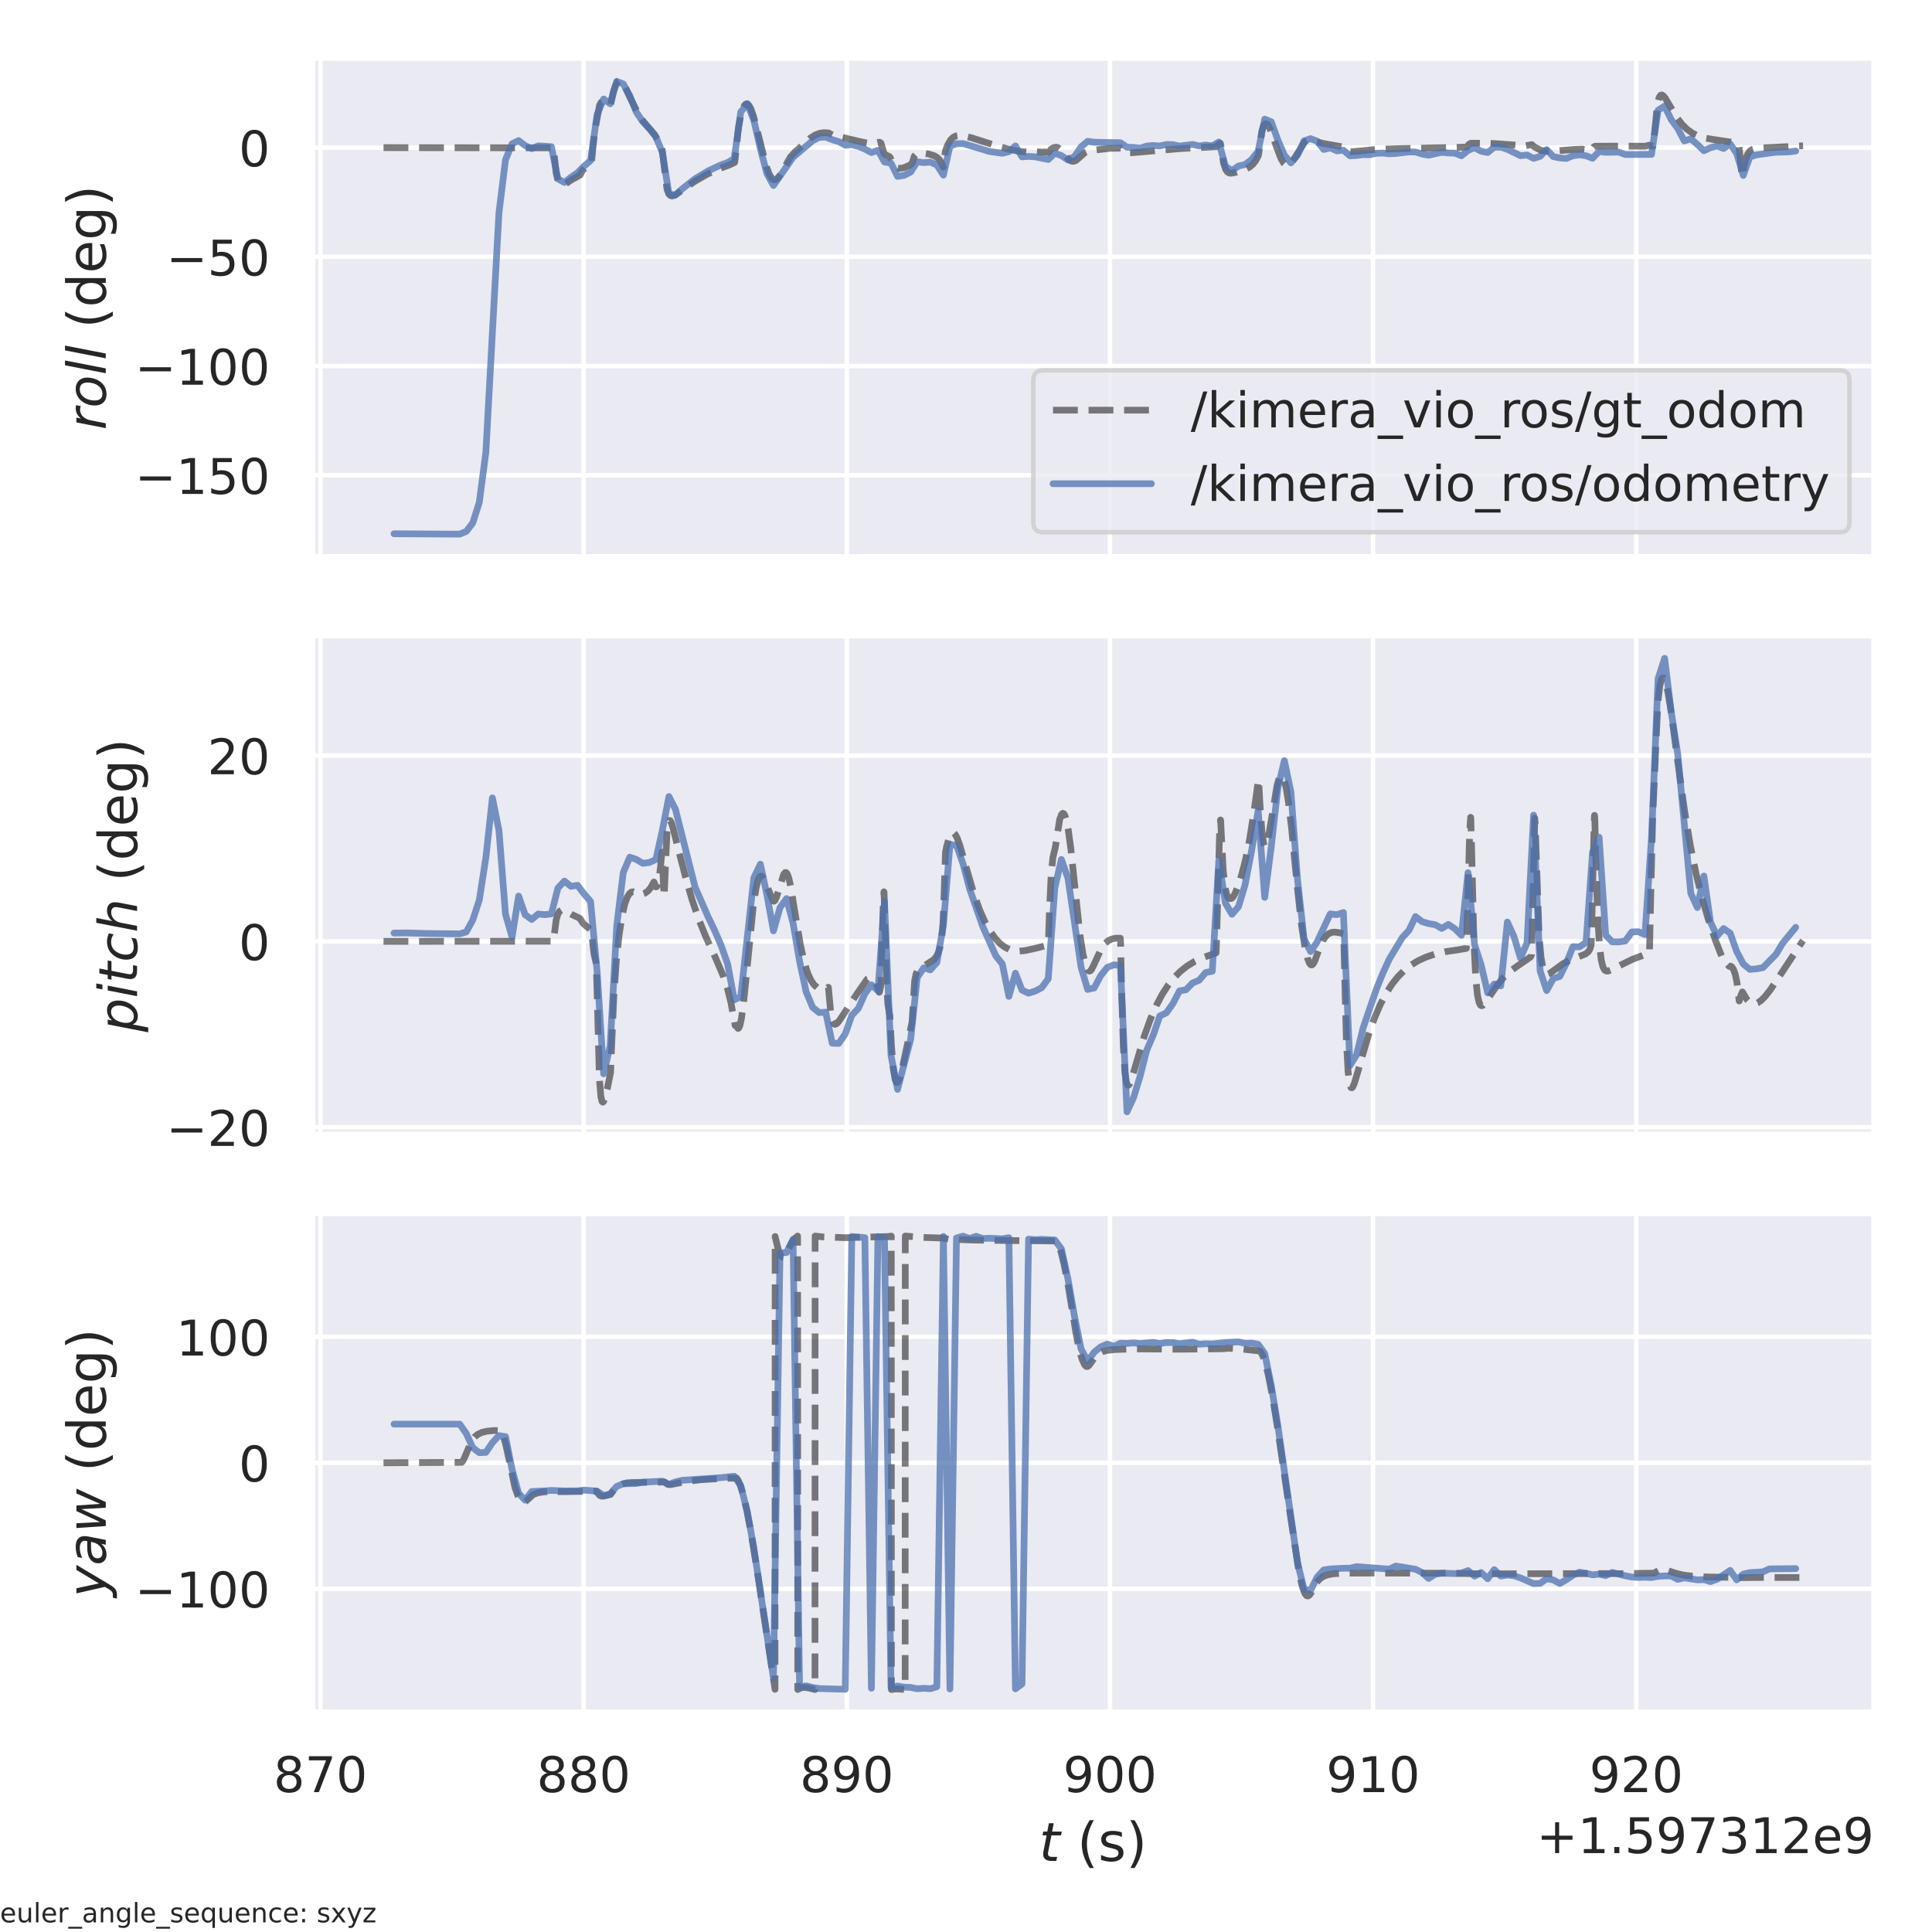 <?xml version="1.0" encoding="utf-8" standalone="no"?>
<!DOCTYPE svg PUBLIC "-//W3C//DTD SVG 1.1//EN"
  "http://www.w3.org/Graphics/SVG/1.1/DTD/svg11.dtd">
<!-- Created with matplotlib (https://matplotlib.org/) -->
<svg height="432pt" version="1.1" viewBox="0 0 432 432" width="432pt" xmlns="http://www.w3.org/2000/svg" xmlns:xlink="http://www.w3.org/1999/xlink">
 <defs>
  <style type="text/css">*{stroke-linecap:butt;stroke-linejoin:round;}</style>
 </defs>
 <g id="figure_1">
  <g id="patch_1">
   <path d="M 0 432 
L 432 432 
L 432 0 
L 0 0 
z
" style="fill:#ffffff;"/>
  </g>
  <g id="axes_1">
   <g id="patch_2">
    <path d="M 69.885 124.508 
L 419.04 124.508 
L 419.04 12.96 
L 69.885 12.96 
z
" style="fill:#eaeaf2;"/>
   </g>
   <g id="matplotlib.axis_1">
    <g id="xtick_1">
     <g id="line2d_1">
      <path clip-path="url(#p1a4f446fd7)" d="M 71.659 124.508 
L 71.659 12.96 
" style="fill:none;stroke:#ffffff;stroke-linecap:round;"/>
     </g>
    </g>
    <g id="xtick_2">
     <g id="line2d_2">
      <path clip-path="url(#p1a4f446fd7)" d="M 130.503 124.508 
L 130.503 12.96 
" style="fill:none;stroke:#ffffff;stroke-linecap:round;"/>
     </g>
    </g>
    <g id="xtick_3">
     <g id="line2d_3">
      <path clip-path="url(#p1a4f446fd7)" d="M 189.347 124.508 
L 189.347 12.96 
" style="fill:none;stroke:#ffffff;stroke-linecap:round;"/>
     </g>
    </g>
    <g id="xtick_4">
     <g id="line2d_4">
      <path clip-path="url(#p1a4f446fd7)" d="M 248.19 124.508 
L 248.19 12.96 
" style="fill:none;stroke:#ffffff;stroke-linecap:round;"/>
     </g>
    </g>
    <g id="xtick_5">
     <g id="line2d_5">
      <path clip-path="url(#p1a4f446fd7)" d="M 307.034 124.508 
L 307.034 12.96 
" style="fill:none;stroke:#ffffff;stroke-linecap:round;"/>
     </g>
    </g>
    <g id="xtick_6">
     <g id="line2d_6">
      <path clip-path="url(#p1a4f446fd7)" d="M 365.878 124.508 
L 365.878 12.96 
" style="fill:none;stroke:#ffffff;stroke-linecap:round;"/>
     </g>
    </g>
   </g>
   <g id="matplotlib.axis_2">
    <g id="ytick_1">
     <g id="line2d_7">
      <path clip-path="url(#p1a4f446fd7)" d="M 69.885 106.26 
L 419.04 106.26 
" style="fill:none;stroke:#ffffff;stroke-linecap:round;"/>
     </g>
     <g id="text_1">
      <!-- −150 -->
      <g style="fill:#262626;" transform="translate(30.171 110.439)scale(0.11 -0.11)">
       <defs>
        <path d="M 10.594 35.5 
L 73.188 35.5 
L 73.188 27.203 
L 10.594 27.203 
z
" id="DejaVuSans-8722"/>
        <path d="M 12.406 8.297 
L 28.516 8.297 
L 28.516 63.922 
L 10.984 60.406 
L 10.984 69.391 
L 28.422 72.906 
L 38.281 72.906 
L 38.281 8.297 
L 54.391 8.297 
L 54.391 0 
L 12.406 0 
z
" id="DejaVuSans-49"/>
        <path d="M 10.797 72.906 
L 49.516 72.906 
L 49.516 64.594 
L 19.828 64.594 
L 19.828 46.734 
Q 21.969 47.469 24.109 47.828 
Q 26.266 48.188 28.422 48.188 
Q 40.625 48.188 47.75 41.5 
Q 54.891 34.812 54.891 23.391 
Q 54.891 11.625 47.562 5.094 
Q 40.234 -1.422 26.906 -1.422 
Q 22.312 -1.422 17.547 -0.641 
Q 12.797 0.141 7.719 1.703 
L 7.719 11.625 
Q 12.109 9.234 16.797 8.062 
Q 21.484 6.891 26.703 6.891 
Q 35.156 6.891 40.078 11.328 
Q 45.016 15.766 45.016 23.391 
Q 45.016 31 40.078 35.438 
Q 35.156 39.891 26.703 39.891 
Q 22.75 39.891 18.812 39.016 
Q 14.891 38.141 10.797 36.281 
z
" id="DejaVuSans-53"/>
        <path d="M 31.781 66.406 
Q 24.172 66.406 20.328 58.906 
Q 16.5 51.422 16.5 36.375 
Q 16.5 21.391 20.328 13.891 
Q 24.172 6.391 31.781 6.391 
Q 39.453 6.391 43.281 13.891 
Q 47.125 21.391 47.125 36.375 
Q 47.125 51.422 43.281 58.906 
Q 39.453 66.406 31.781 66.406 
z
M 31.781 74.219 
Q 44.047 74.219 50.516 64.516 
Q 56.984 54.828 56.984 36.375 
Q 56.984 17.969 50.516 8.266 
Q 44.047 -1.422 31.781 -1.422 
Q 19.531 -1.422 13.062 8.266 
Q 6.594 17.969 6.594 36.375 
Q 6.594 54.828 13.062 64.516 
Q 19.531 74.219 31.781 74.219 
z
" id="DejaVuSans-48"/>
       </defs>
       <use xlink:href="#DejaVuSans-8722"/>
       <use x="83.789" xlink:href="#DejaVuSans-49"/>
       <use x="147.412" xlink:href="#DejaVuSans-53"/>
       <use x="211.035" xlink:href="#DejaVuSans-48"/>
      </g>
     </g>
    </g>
    <g id="ytick_2">
     <g id="line2d_8">
      <path clip-path="url(#p1a4f446fd7)" d="M 69.885 81.843 
L 419.04 81.843 
" style="fill:none;stroke:#ffffff;stroke-linecap:round;"/>
     </g>
     <g id="text_2">
      <!-- −100 -->
      <g style="fill:#262626;" transform="translate(30.171 86.022)scale(0.11 -0.11)">
       <use xlink:href="#DejaVuSans-8722"/>
       <use x="83.789" xlink:href="#DejaVuSans-49"/>
       <use x="147.412" xlink:href="#DejaVuSans-48"/>
       <use x="211.035" xlink:href="#DejaVuSans-48"/>
      </g>
     </g>
    </g>
    <g id="ytick_3">
     <g id="line2d_9">
      <path clip-path="url(#p1a4f446fd7)" d="M 69.885 57.426 
L 419.04 57.426 
" style="fill:none;stroke:#ffffff;stroke-linecap:round;"/>
     </g>
     <g id="text_3">
      <!-- −50 -->
      <g style="fill:#262626;" transform="translate(37.17 61.605)scale(0.11 -0.11)">
       <use xlink:href="#DejaVuSans-8722"/>
       <use x="83.789" xlink:href="#DejaVuSans-53"/>
       <use x="147.412" xlink:href="#DejaVuSans-48"/>
      </g>
     </g>
    </g>
    <g id="ytick_4">
     <g id="line2d_10">
      <path clip-path="url(#p1a4f446fd7)" d="M 69.885 33.009 
L 419.04 33.009 
" style="fill:none;stroke:#ffffff;stroke-linecap:round;"/>
     </g>
     <g id="text_4">
      <!-- 0 -->
      <g style="fill:#262626;" transform="translate(53.386 37.188)scale(0.11 -0.11)">
       <use xlink:href="#DejaVuSans-48"/>
      </g>
     </g>
    </g>
    <g id="text_5">
     <!-- $roll$ (deg) -->
     <g style="fill:#262626;" transform="translate(23.651 96.154)rotate(-90)scale(0.12 -0.12)">
      <defs>
       <path d="M 44.578 46.391 
Q 43.219 47.125 41.453 47.516 
Q 39.703 47.906 37.703 47.906 
Q 30.516 47.906 25.141 42.453 
Q 19.781 37.016 18.016 27.875 
L 12.5 0 
L 3.516 0 
L 14.203 54.688 
L 23.188 54.688 
L 21.484 46.188 
Q 25.047 50.922 30 53.453 
Q 34.969 56 40.578 56 
Q 42.047 56 43.453 55.828 
Q 44.875 55.672 46.297 55.281 
z
" id="DejaVuSans-Oblique-114"/>
       <path d="M 25.391 -1.422 
Q 15.766 -1.422 10.172 4.516 
Q 4.594 10.453 4.594 20.703 
Q 4.594 26.656 6.516 32.828 
Q 8.453 39.016 11.531 43.219 
Q 16.359 49.75 22.312 52.875 
Q 28.266 56 35.797 56 
Q 45.125 56 50.859 50.188 
Q 56.594 44.391 56.594 35.016 
Q 56.594 28.516 54.688 22.062 
Q 52.781 15.625 49.703 11.375 
Q 44.922 4.828 38.969 1.703 
Q 33.016 -1.422 25.391 -1.422 
z
M 13.922 21 
Q 13.922 13.578 17.016 9.891 
Q 20.125 6.203 26.422 6.203 
Q 35.453 6.203 41.375 14.078 
Q 47.312 21.969 47.312 34.078 
Q 47.312 41.156 44.141 44.766 
Q 40.969 48.391 34.812 48.391 
Q 29.734 48.391 25.781 46.016 
Q 21.828 43.656 18.703 38.812 
Q 16.406 35.203 15.156 30.562 
Q 13.922 25.922 13.922 21 
z
" id="DejaVuSans-Oblique-111"/>
       <path d="M 18.312 75.984 
L 27.297 75.984 
L 12.5 0 
L 3.516 0 
z
" id="DejaVuSans-Oblique-108"/>
       <path id="DejaVuSans-32"/>
       <path d="M 31 75.875 
Q 24.469 64.656 21.281 53.656 
Q 18.109 42.672 18.109 31.391 
Q 18.109 20.125 21.312 9.062 
Q 24.516 -2 31 -13.188 
L 23.188 -13.188 
Q 15.875 -1.703 12.234 9.375 
Q 8.594 20.453 8.594 31.391 
Q 8.594 42.281 12.203 53.312 
Q 15.828 64.359 23.188 75.875 
z
" id="DejaVuSans-40"/>
       <path d="M 45.406 46.391 
L 45.406 75.984 
L 54.391 75.984 
L 54.391 0 
L 45.406 0 
L 45.406 8.203 
Q 42.578 3.328 38.25 0.953 
Q 33.938 -1.422 27.875 -1.422 
Q 17.969 -1.422 11.734 6.484 
Q 5.516 14.406 5.516 27.297 
Q 5.516 40.188 11.734 48.094 
Q 17.969 56 27.875 56 
Q 33.938 56 38.25 53.625 
Q 42.578 51.266 45.406 46.391 
z
M 14.797 27.297 
Q 14.797 17.391 18.875 11.75 
Q 22.953 6.109 30.078 6.109 
Q 37.203 6.109 41.297 11.75 
Q 45.406 17.391 45.406 27.297 
Q 45.406 37.203 41.297 42.844 
Q 37.203 48.484 30.078 48.484 
Q 22.953 48.484 18.875 42.844 
Q 14.797 37.203 14.797 27.297 
z
" id="DejaVuSans-100"/>
       <path d="M 56.203 29.594 
L 56.203 25.203 
L 14.891 25.203 
Q 15.484 15.922 20.484 11.062 
Q 25.484 6.203 34.422 6.203 
Q 39.594 6.203 44.453 7.469 
Q 49.312 8.734 54.109 11.281 
L 54.109 2.781 
Q 49.266 0.734 44.188 -0.344 
Q 39.109 -1.422 33.891 -1.422 
Q 20.797 -1.422 13.156 6.188 
Q 5.516 13.812 5.516 26.812 
Q 5.516 40.234 12.766 48.109 
Q 20.016 56 32.328 56 
Q 43.359 56 49.781 48.891 
Q 56.203 41.797 56.203 29.594 
z
M 47.219 32.234 
Q 47.125 39.594 43.094 43.984 
Q 39.062 48.391 32.422 48.391 
Q 24.906 48.391 20.391 44.141 
Q 15.875 39.891 15.188 32.172 
z
" id="DejaVuSans-101"/>
       <path d="M 45.406 27.984 
Q 45.406 37.75 41.375 43.109 
Q 37.359 48.484 30.078 48.484 
Q 22.859 48.484 18.828 43.109 
Q 14.797 37.75 14.797 27.984 
Q 14.797 18.266 18.828 12.891 
Q 22.859 7.516 30.078 7.516 
Q 37.359 7.516 41.375 12.891 
Q 45.406 18.266 45.406 27.984 
z
M 54.391 6.781 
Q 54.391 -7.172 48.188 -13.984 
Q 42 -20.797 29.203 -20.797 
Q 24.469 -20.797 20.266 -20.094 
Q 16.062 -19.391 12.109 -17.922 
L 12.109 -9.188 
Q 16.062 -11.328 19.922 -12.344 
Q 23.781 -13.375 27.781 -13.375 
Q 36.625 -13.375 41.016 -8.766 
Q 45.406 -4.156 45.406 5.172 
L 45.406 9.625 
Q 42.625 4.781 38.281 2.391 
Q 33.938 0 27.875 0 
Q 17.828 0 11.672 7.656 
Q 5.516 15.328 5.516 27.984 
Q 5.516 40.672 11.672 48.328 
Q 17.828 56 27.875 56 
Q 33.938 56 38.281 53.609 
Q 42.625 51.219 45.406 46.391 
L 45.406 54.688 
L 54.391 54.688 
z
" id="DejaVuSans-103"/>
       <path d="M 8.016 75.875 
L 15.828 75.875 
Q 23.141 64.359 26.781 53.312 
Q 30.422 42.281 30.422 31.391 
Q 30.422 20.453 26.781 9.375 
Q 23.141 -1.703 15.828 -13.188 
L 8.016 -13.188 
Q 14.5 -2 17.703 9.062 
Q 20.906 20.125 20.906 31.391 
Q 20.906 42.672 17.703 53.656 
Q 14.5 64.656 8.016 75.875 
z
" id="DejaVuSans-41"/>
      </defs>
      <use transform="translate(0 0.016)" xlink:href="#DejaVuSans-Oblique-114"/>
      <use transform="translate(41.113 0.016)" xlink:href="#DejaVuSans-Oblique-111"/>
      <use transform="translate(102.295 0.016)" xlink:href="#DejaVuSans-Oblique-108"/>
      <use transform="translate(130.078 0.016)" xlink:href="#DejaVuSans-Oblique-108"/>
      <use transform="translate(157.861 0.016)" xlink:href="#DejaVuSans-32"/>
      <use transform="translate(189.648 0.016)" xlink:href="#DejaVuSans-40"/>
      <use transform="translate(228.662 0.016)" xlink:href="#DejaVuSans-100"/>
      <use transform="translate(292.139 0.016)" xlink:href="#DejaVuSans-101"/>
      <use transform="translate(353.662 0.016)" xlink:href="#DejaVuSans-103"/>
      <use transform="translate(417.139 0.016)" xlink:href="#DejaVuSans-41"/>
     </g>
    </g>
   </g>
   <g id="line2d_11">
    <path clip-path="url(#p1a4f446fd7)" d="M 85.756 33.009 
L 123.724 33.061 
L 123.841 33.934 
L 124.368 38.735 
L 124.749 40.31 
L 125.131 41.047 
L 125.51 41.32 
L 125.918 41.331 
L 126.503 41.086 
L 127.699 40.257 
L 128.837 39.635 
L 129.713 39.128 
L 130.238 38.132 
L 130.853 37.468 
L 131.728 36.885 
L 132.255 36.47 
L 132.43 34.573 
L 132.956 29.444 
L 134.069 23.478 
L 134.419 22.872 
L 134.769 22.698 
L 135.178 22.765 
L 135.881 23.148 
L 136.524 23.506 
L 136.67 22.796 
L 137.167 20.45 
L 137.693 18.967 
L 138.191 18.163 
L 138.483 18.03 
L 138.805 18.147 
L 139.214 18.577 
L 139.827 19.598 
L 141.112 22.305 
L 142.6 25.232 
L 143.766 27.038 
L 144.933 28.442 
L 146.392 30.12 
L 146.859 30.934 
L 147.852 32.426 
L 148.026 33.166 
L 149.137 42.276 
L 149.518 43.295 
L 149.898 43.728 
L 150.278 43.831 
L 150.745 43.711 
L 151.505 43.241 
L 155.241 40.619 
L 158.099 38.972 
L 160.377 37.897 
L 163.123 36.871 
L 164.232 36.343 
L 164.291 36.261 
L 164.408 35.327 
L 165.11 28.649 
L 165.635 25.775 
L 166.132 24.161 
L 166.571 23.415 
L 166.892 23.224 
L 167.184 23.29 
L 167.506 23.615 
L 167.916 24.382 
L 168.471 25.961 
L 169.29 29.076 
L 171.367 37.274 
L 172.068 39.075 
L 172.595 39.9 
L 173.004 40.192 
L 173.355 40.2 
L 173.764 39.962 
L 174.291 39.357 
L 175.02 38.128 
L 176.774 35.052 
L 177.679 34.084 
L 181.123 30.935 
L 182.262 30.195 
L 183.253 29.812 
L 184.273 29.659 
L 185.266 29.722 
L 186.228 30.221 
L 187.774 30.582 
L 191.952 31.576 
L 194.145 32.053 
L 195.462 32.028 
L 196.455 31.811 
L 196.718 31.811 
L 196.982 31.978 
L 197.683 34.342 
L 198.094 34.664 
L 198.795 34.968 
L 198.999 35.114 
L 199.733 36.732 
L 200.259 37.325 
L 200.786 37.593 
L 201.4 37.643 
L 202.219 37.46 
L 203.392 36.939 
L 203.948 36.536 
L 204.447 34.916 
L 204.827 34.529 
L 205.384 34.327 
L 206.29 34.242 
L 207.637 34.431 
L 208.836 34.797 
L 209.568 35.223 
L 210.125 35.79 
L 210.564 36.543 
L 210.916 37.362 
L 210.945 37.292 
L 211.091 35.998 
L 211.414 33.677 
L 211.941 32.32 
L 212.556 31.276 
L 213.142 30.697 
L 213.756 30.396 
L 214.488 30.293 
L 215.514 30.387 
L 217.122 30.778 
L 221.195 32.082 
L 225.444 33.338 
L 227.904 33.847 
L 229.725 34.007 
L 231.78 33.943 
L 233.074 34.025 
L 233.515 33.988 
L 234.072 34.016 
L 234.513 34.056 
L 235.013 33.368 
L 235.541 33.042 
L 236.158 32.913 
L 236.598 33.039 
L 237.096 33.425 
L 237.83 34.316 
L 238.974 35.681 
L 239.561 36.031 
L 240.06 36.078 
L 240.559 35.894 
L 241.146 35.409 
L 242.613 34.101 
L 243.346 33.78 
L 244.431 33.605 
L 248.098 33.17 
L 250.563 33.125 
L 251.354 34.03 
L 251.912 34.189 
L 252.82 34.171 
L 263.999 33.222 
L 272.033 32.8 
L 272.503 32.225 
L 272.885 32.044 
L 272.973 32.447 
L 273.588 36.475 
L 274.029 37.819 
L 274.439 38.434 
L 274.85 38.688 
L 275.349 38.726 
L 276.463 38.514 
L 278.252 37.951 
L 279.366 37.389 
L 280.128 36.759 
L 280.771 35.93 
L 281.358 34.823 
L 281.474 34.228 
L 282.148 29.314 
L 282.529 28.127 
L 282.851 27.706 
L 283.115 27.656 
L 283.407 27.847 
L 283.788 28.397 
L 284.343 29.648 
L 285.4 32.737 
L 286.396 35.387 
L 287.012 36.451 
L 287.481 36.872 
L 287.892 36.957 
L 288.302 36.796 
L 288.801 36.323 
L 289.504 35.293 
L 291.793 31.678 
L 292.349 31.362 
L 292.906 31.303 
L 293.668 31.48 
L 295.808 32.065 
L 298.214 32.495 
L 300.562 32.903 
L 300.972 33.504 
L 301.442 33.814 
L 302.028 33.924 
L 303.113 33.853 
L 307.98 33.394 
L 312.904 33.235 
L 327.987 32.896 
L 328.427 32.293 
L 328.867 32.027 
L 332.767 32.023 
L 335.172 32.163 
L 341.037 32.617 
L 342.149 32.401 
L 342.53 32.335 
L 343.029 32.805 
L 344.641 33.657 
L 345.843 33.776 
L 348.041 33.74 
L 351.854 33.427 
L 353.76 33.352 
L 355.253 33.515 
L 355.896 33.593 
L 356.335 32.898 
L 356.658 32.701 
L 358.531 32.687 
L 362.455 32.666 
L 367.877 32.696 
L 368.785 32.466 
L 368.962 32.509 
L 369.549 32.708 
L 369.636 32.691 
L 369.725 32.093 
L 370.605 23.236 
L 370.986 21.785 
L 371.308 21.298 
L 371.572 21.226 
L 371.894 21.398 
L 372.364 21.959 
L 373.241 23.438 
L 374.999 26.376 
L 376.139 27.84 
L 377.282 28.951 
L 378.449 29.779 
L 379.708 30.4 
L 381.145 30.853 
L 382.932 31.164 
L 386.922 31.754 
L 387.715 31.975 
L 388.622 32.253 
L 388.799 32.457 
L 388.916 33.421 
L 389.532 39.471 
L 389.561 39.487 
L 389.591 39.418 
L 389.854 37.712 
L 390.324 35.604 
L 390.792 34.428 
L 391.29 33.758 
L 391.847 33.388 
L 392.58 33.183 
L 393.959 33.079 
L 400.792 32.732 
L 403.169 32.599 
L 403.169 32.599 
" style="fill:none;stroke:#000000;stroke-dasharray:5.55,2.4;stroke-dashoffset:0;stroke-opacity:0.5;stroke-width:1.5;"/>
   </g>
   <g id="line2d_12">
    <path clip-path="url(#p1a4f446fd7)" d="M 88.103 119.35 
L 102.781 119.437 
L 104.246 118.836 
L 105.709 116.931 
L 107.173 112.331 
L 108.638 101.141 
L 111.566 47.603 
L 113.032 35.726 
L 114.497 32.148 
L 115.962 31.432 
L 117.424 32.565 
L 118.89 33.238 
L 120.354 32.614 
L 123.284 32.794 
L 124.749 40.014 
L 126.211 40.791 
L 127.67 39.638 
L 129.128 38.641 
L 130.59 37.157 
L 132.051 35.897 
L 133.512 25.606 
L 134.973 22.14 
L 136.436 23.204 
L 137.898 18.204 
L 139.36 18.761 
L 140.819 21.368 
L 142.278 25.054 
L 143.737 27.22 
L 145.195 28.741 
L 146.654 30.613 
L 148.113 34.1 
L 149.576 43.364 
L 151.037 43.622 
L 152.496 42.27 
L 155.415 39.98 
L 158.333 38.227 
L 161.254 36.859 
L 162.714 36.34 
L 164.174 35.472 
L 165.635 25.044 
L 167.097 23.186 
L 168.56 26.874 
L 170.021 33.258 
L 171.484 38.827 
L 172.946 41.476 
L 177.329 35.165 
L 181.707 31.468 
L 183.166 30.717 
L 184.624 30.65 
L 186.082 31.229 
L 187.54 31.668 
L 189.001 32.463 
L 190.462 32.353 
L 191.924 32.734 
L 193.384 33.324 
L 194.847 34.111 
L 196.309 33.609 
L 197.772 36.224 
L 199.234 36.482 
L 200.698 39.443 
L 202.161 39.217 
L 203.626 38.47 
L 205.09 36.168 
L 206.553 36.363 
L 208.018 36.249 
L 209.479 36.891 
L 210.945 39.161 
L 212.409 32.679 
L 213.874 32.137 
L 215.338 32.099 
L 219.73 33.407 
L 221.195 33.86 
L 224.125 34.283 
L 225.591 33.915 
L 227.054 32.628 
L 228.521 35.08 
L 229.989 34.972 
L 231.457 35.066 
L 234.395 35.67 
L 235.864 34.261 
L 237.331 34.8 
L 238.797 35.766 
L 240.265 35.001 
L 241.733 32.838 
L 243.199 31.596 
L 244.666 31.804 
L 250.533 31.91 
L 251.998 32.921 
L 253.466 32.963 
L 254.933 33.137 
L 256.4 32.662 
L 257.868 32.529 
L 259.335 32.653 
L 260.801 32.301 
L 262.268 32.342 
L 263.735 32.663 
L 266.669 32.298 
L 268.136 32.643 
L 269.602 32.425 
L 271.066 32.625 
L 272.532 31.756 
L 273.999 37.166 
L 275.466 38.145 
L 276.932 37.12 
L 278.399 36.794 
L 279.864 35.663 
L 281.328 33.819 
L 282.793 26.638 
L 284.256 27.232 
L 285.722 31.294 
L 287.188 34.685 
L 288.654 36.423 
L 290.121 34.723 
L 291.588 31.505 
L 293.053 31.002 
L 294.518 31.574 
L 295.985 33.424 
L 297.452 33.053 
L 298.919 33.733 
L 300.385 33.578 
L 301.852 34.844 
L 303.319 34.773 
L 304.784 34.58 
L 306.248 34.6 
L 307.716 34.279 
L 309.182 34.222 
L 310.649 34.387 
L 312.112 34.317 
L 315.047 33.969 
L 316.515 33.986 
L 317.983 34.446 
L 319.451 34.707 
L 322.385 34.045 
L 323.848 34.213 
L 325.317 34.237 
L 326.784 34.832 
L 328.251 33.642 
L 329.717 33.015 
L 331.184 33.827 
L 332.65 34.101 
L 334.116 32.919 
L 335.582 32.917 
L 337.049 33.387 
L 339.982 34.811 
L 341.447 34.659 
L 342.912 35.412 
L 344.376 34.959 
L 345.843 33.455 
L 347.309 35.014 
L 348.774 35.314 
L 350.24 35.429 
L 351.708 34.832 
L 353.175 34.616 
L 354.638 34.829 
L 356.101 35.394 
L 357.565 33.86 
L 359.029 34.064 
L 361.956 34.007 
L 363.421 34.553 
L 369.284 34.525 
L 370.751 24.654 
L 372.217 23.725 
L 373.682 26.736 
L 375.146 28.715 
L 376.608 31.506 
L 378.068 31.055 
L 379.533 32.298 
L 380.998 33.713 
L 382.463 33.027 
L 383.929 32.646 
L 385.397 33.201 
L 386.864 32.175 
L 388.329 34.29 
L 389.796 39.232 
L 391.261 35.111 
L 392.726 34.626 
L 395.66 34.225 
L 397.127 34.039 
L 400.06 33.953 
L 401.526 33.76 
L 401.526 33.76 
" style="fill:none;stroke:#4c72b0;stroke-linecap:round;stroke-opacity:0.75;stroke-width:1.5;"/>
   </g>
   <g id="patch_3">
    <path d="M 69.885 124.508 
L 69.885 12.96 
" style="fill:none;stroke:#ffffff;stroke-linecap:square;stroke-linejoin:miter;stroke-width:1.25;"/>
   </g>
   <g id="patch_4">
    <path d="M 419.04 124.508 
L 419.04 12.96 
" style="fill:none;stroke:#ffffff;stroke-linecap:square;stroke-linejoin:miter;stroke-width:1.25;"/>
   </g>
   <g id="patch_5">
    <path d="M 69.885 124.508 
L 419.04 124.508 
" style="fill:none;stroke:#ffffff;stroke-linecap:square;stroke-linejoin:miter;stroke-width:1.25;"/>
   </g>
   <g id="patch_6">
    <path d="M 69.885 12.96 
L 419.04 12.96 
" style="fill:none;stroke:#ffffff;stroke-linecap:square;stroke-linejoin:miter;stroke-width:1.25;"/>
   </g>
   <g id="legend_1">
    <g id="patch_7">
     <path d="M 233.252 119.008 
L 411.34 119.008 
Q 413.54 119.008 413.54 116.808 
L 413.54 85.004 
Q 413.54 82.804 411.34 82.804 
L 233.252 82.804 
Q 231.052 82.804 231.052 85.004 
L 231.052 116.808 
Q 231.052 119.008 233.252 119.008 
z
" style="fill:#eaeaf2;opacity:0.8;stroke:#cccccc;stroke-linejoin:miter;"/>
    </g>
    <g id="line2d_13">
     <path d="M 235.452 91.712 
L 257.452 91.712 
" style="fill:none;stroke:#000000;stroke-dasharray:5.55,2.4;stroke-dashoffset:0;stroke-opacity:0.5;stroke-width:1.5;"/>
    </g>
    <g id="line2d_14"/>
    <g id="text_6">
     <!-- /kimera_vio_ros/gt_odom -->
     <g style="fill:#262626;" transform="translate(266.252 95.562)scale(0.11 -0.11)">
      <defs>
       <path d="M 25.391 72.906 
L 33.688 72.906 
L 8.297 -9.281 
L 0 -9.281 
z
" id="DejaVuSans-47"/>
       <path d="M 9.078 75.984 
L 18.109 75.984 
L 18.109 31.109 
L 44.922 54.688 
L 56.391 54.688 
L 27.391 29.109 
L 57.625 0 
L 45.906 0 
L 18.109 26.703 
L 18.109 0 
L 9.078 0 
z
" id="DejaVuSans-107"/>
       <path d="M 9.422 54.688 
L 18.406 54.688 
L 18.406 0 
L 9.422 0 
z
M 9.422 75.984 
L 18.406 75.984 
L 18.406 64.594 
L 9.422 64.594 
z
" id="DejaVuSans-105"/>
       <path d="M 52 44.188 
Q 55.375 50.25 60.062 53.125 
Q 64.75 56 71.094 56 
Q 79.641 56 84.281 50.016 
Q 88.922 44.047 88.922 33.016 
L 88.922 0 
L 79.891 0 
L 79.891 32.719 
Q 79.891 40.578 77.094 44.375 
Q 74.312 48.188 68.609 48.188 
Q 61.625 48.188 57.562 43.547 
Q 53.516 38.922 53.516 30.906 
L 53.516 0 
L 44.484 0 
L 44.484 32.719 
Q 44.484 40.625 41.703 44.406 
Q 38.922 48.188 33.109 48.188 
Q 26.219 48.188 22.156 43.531 
Q 18.109 38.875 18.109 30.906 
L 18.109 0 
L 9.078 0 
L 9.078 54.688 
L 18.109 54.688 
L 18.109 46.188 
Q 21.188 51.219 25.484 53.609 
Q 29.781 56 35.688 56 
Q 41.656 56 45.828 52.969 
Q 50 49.953 52 44.188 
z
" id="DejaVuSans-109"/>
       <path d="M 41.109 46.297 
Q 39.594 47.172 37.812 47.578 
Q 36.031 48 33.891 48 
Q 26.266 48 22.188 43.047 
Q 18.109 38.094 18.109 28.812 
L 18.109 0 
L 9.078 0 
L 9.078 54.688 
L 18.109 54.688 
L 18.109 46.188 
Q 20.953 51.172 25.484 53.578 
Q 30.031 56 36.531 56 
Q 37.453 56 38.578 55.875 
Q 39.703 55.766 41.062 55.516 
z
" id="DejaVuSans-114"/>
       <path d="M 34.281 27.484 
Q 23.391 27.484 19.188 25 
Q 14.984 22.516 14.984 16.5 
Q 14.984 11.719 18.141 8.906 
Q 21.297 6.109 26.703 6.109 
Q 34.188 6.109 38.703 11.406 
Q 43.219 16.703 43.219 25.484 
L 43.219 27.484 
z
M 52.203 31.203 
L 52.203 0 
L 43.219 0 
L 43.219 8.297 
Q 40.141 3.328 35.547 0.953 
Q 30.953 -1.422 24.312 -1.422 
Q 15.922 -1.422 10.953 3.297 
Q 6 8.016 6 15.922 
Q 6 25.141 12.172 29.828 
Q 18.359 34.516 30.609 34.516 
L 43.219 34.516 
L 43.219 35.406 
Q 43.219 41.609 39.141 45 
Q 35.062 48.391 27.688 48.391 
Q 23 48.391 18.547 47.266 
Q 14.109 46.141 10.016 43.891 
L 10.016 52.203 
Q 14.938 54.109 19.578 55.047 
Q 24.219 56 28.609 56 
Q 40.484 56 46.344 49.844 
Q 52.203 43.703 52.203 31.203 
z
" id="DejaVuSans-97"/>
       <path d="M 50.984 -16.609 
L 50.984 -23.578 
L -0.984 -23.578 
L -0.984 -16.609 
z
" id="DejaVuSans-95"/>
       <path d="M 2.984 54.688 
L 12.5 54.688 
L 29.594 8.797 
L 46.688 54.688 
L 56.203 54.688 
L 35.688 0 
L 23.484 0 
z
" id="DejaVuSans-118"/>
       <path d="M 30.609 48.391 
Q 23.391 48.391 19.188 42.75 
Q 14.984 37.109 14.984 27.297 
Q 14.984 17.484 19.156 11.844 
Q 23.344 6.203 30.609 6.203 
Q 37.797 6.203 41.984 11.859 
Q 46.188 17.531 46.188 27.297 
Q 46.188 37.016 41.984 42.703 
Q 37.797 48.391 30.609 48.391 
z
M 30.609 56 
Q 42.328 56 49.016 48.375 
Q 55.719 40.766 55.719 27.297 
Q 55.719 13.875 49.016 6.219 
Q 42.328 -1.422 30.609 -1.422 
Q 18.844 -1.422 12.172 6.219 
Q 5.516 13.875 5.516 27.297 
Q 5.516 40.766 12.172 48.375 
Q 18.844 56 30.609 56 
z
" id="DejaVuSans-111"/>
       <path d="M 44.281 53.078 
L 44.281 44.578 
Q 40.484 46.531 36.375 47.5 
Q 32.281 48.484 27.875 48.484 
Q 21.188 48.484 17.844 46.438 
Q 14.5 44.391 14.5 40.281 
Q 14.5 37.156 16.891 35.375 
Q 19.281 33.594 26.516 31.984 
L 29.594 31.297 
Q 39.156 29.25 43.188 25.516 
Q 47.219 21.781 47.219 15.094 
Q 47.219 7.469 41.188 3.016 
Q 35.156 -1.422 24.609 -1.422 
Q 20.219 -1.422 15.453 -0.562 
Q 10.688 0.297 5.422 2 
L 5.422 11.281 
Q 10.406 8.688 15.234 7.391 
Q 20.062 6.109 24.812 6.109 
Q 31.156 6.109 34.562 8.281 
Q 37.984 10.453 37.984 14.406 
Q 37.984 18.062 35.516 20.016 
Q 33.062 21.969 24.703 23.781 
L 21.578 24.516 
Q 13.234 26.266 9.516 29.906 
Q 5.812 33.547 5.812 39.891 
Q 5.812 47.609 11.281 51.797 
Q 16.75 56 26.812 56 
Q 31.781 56 36.172 55.266 
Q 40.578 54.547 44.281 53.078 
z
" id="DejaVuSans-115"/>
       <path d="M 18.312 70.219 
L 18.312 54.688 
L 36.812 54.688 
L 36.812 47.703 
L 18.312 47.703 
L 18.312 18.016 
Q 18.312 11.328 20.141 9.422 
Q 21.969 7.516 27.594 7.516 
L 36.812 7.516 
L 36.812 0 
L 27.594 0 
Q 17.188 0 13.234 3.875 
Q 9.281 7.766 9.281 18.016 
L 9.281 47.703 
L 2.688 47.703 
L 2.688 54.688 
L 9.281 54.688 
L 9.281 70.219 
z
" id="DejaVuSans-116"/>
      </defs>
      <use xlink:href="#DejaVuSans-47"/>
      <use x="33.691" xlink:href="#DejaVuSans-107"/>
      <use x="91.602" xlink:href="#DejaVuSans-105"/>
      <use x="119.385" xlink:href="#DejaVuSans-109"/>
      <use x="216.797" xlink:href="#DejaVuSans-101"/>
      <use x="278.32" xlink:href="#DejaVuSans-114"/>
      <use x="319.434" xlink:href="#DejaVuSans-97"/>
      <use x="380.713" xlink:href="#DejaVuSans-95"/>
      <use x="430.713" xlink:href="#DejaVuSans-118"/>
      <use x="489.893" xlink:href="#DejaVuSans-105"/>
      <use x="517.676" xlink:href="#DejaVuSans-111"/>
      <use x="578.857" xlink:href="#DejaVuSans-95"/>
      <use x="628.857" xlink:href="#DejaVuSans-114"/>
      <use x="667.721" xlink:href="#DejaVuSans-111"/>
      <use x="728.902" xlink:href="#DejaVuSans-115"/>
      <use x="781.002" xlink:href="#DejaVuSans-47"/>
      <use x="814.693" xlink:href="#DejaVuSans-103"/>
      <use x="878.17" xlink:href="#DejaVuSans-116"/>
      <use x="917.379" xlink:href="#DejaVuSans-95"/>
      <use x="967.379" xlink:href="#DejaVuSans-111"/>
      <use x="1028.561" xlink:href="#DejaVuSans-100"/>
      <use x="1092.037" xlink:href="#DejaVuSans-111"/>
      <use x="1153.219" xlink:href="#DejaVuSans-109"/>
     </g>
    </g>
    <g id="line2d_15">
     <path d="M 235.452 108.164 
L 257.452 108.164 
" style="fill:none;stroke:#4c72b0;stroke-linecap:round;stroke-opacity:0.75;stroke-width:1.5;"/>
    </g>
    <g id="line2d_16"/>
    <g id="text_7">
     <!-- /kimera_vio_ros/odometry -->
     <g style="fill:#262626;" transform="translate(266.252 112.014)scale(0.11 -0.11)">
      <defs>
       <path d="M 32.172 -5.078 
Q 28.375 -14.844 24.75 -17.812 
Q 21.141 -20.797 15.094 -20.797 
L 7.906 -20.797 
L 7.906 -13.281 
L 13.188 -13.281 
Q 16.891 -13.281 18.938 -11.516 
Q 21 -9.766 23.484 -3.219 
L 25.094 0.875 
L 2.984 54.688 
L 12.5 54.688 
L 29.594 11.922 
L 46.688 54.688 
L 56.203 54.688 
z
" id="DejaVuSans-121"/>
      </defs>
      <use xlink:href="#DejaVuSans-47"/>
      <use x="33.691" xlink:href="#DejaVuSans-107"/>
      <use x="91.602" xlink:href="#DejaVuSans-105"/>
      <use x="119.385" xlink:href="#DejaVuSans-109"/>
      <use x="216.797" xlink:href="#DejaVuSans-101"/>
      <use x="278.32" xlink:href="#DejaVuSans-114"/>
      <use x="319.434" xlink:href="#DejaVuSans-97"/>
      <use x="380.713" xlink:href="#DejaVuSans-95"/>
      <use x="430.713" xlink:href="#DejaVuSans-118"/>
      <use x="489.893" xlink:href="#DejaVuSans-105"/>
      <use x="517.676" xlink:href="#DejaVuSans-111"/>
      <use x="578.857" xlink:href="#DejaVuSans-95"/>
      <use x="628.857" xlink:href="#DejaVuSans-114"/>
      <use x="667.721" xlink:href="#DejaVuSans-111"/>
      <use x="728.902" xlink:href="#DejaVuSans-115"/>
      <use x="781.002" xlink:href="#DejaVuSans-47"/>
      <use x="814.693" xlink:href="#DejaVuSans-111"/>
      <use x="875.875" xlink:href="#DejaVuSans-100"/>
      <use x="939.352" xlink:href="#DejaVuSans-111"/>
      <use x="1000.533" xlink:href="#DejaVuSans-109"/>
      <use x="1097.945" xlink:href="#DejaVuSans-101"/>
      <use x="1159.469" xlink:href="#DejaVuSans-116"/>
      <use x="1198.678" xlink:href="#DejaVuSans-114"/>
      <use x="1239.791" xlink:href="#DejaVuSans-121"/>
     </g>
    </g>
   </g>
  </g>
  <g id="axes_2">
   <g id="patch_8">
    <path d="M 69.885 253.684 
L 419.04 253.684 
L 419.04 142.136 
L 69.885 142.136 
z
" style="fill:#eaeaf2;"/>
   </g>
   <g id="matplotlib.axis_3">
    <g id="xtick_7">
     <g id="line2d_17">
      <path clip-path="url(#p7d37f658d1)" d="M 71.659 253.684 
L 71.659 142.136 
" style="fill:none;stroke:#ffffff;stroke-linecap:round;"/>
     </g>
    </g>
    <g id="xtick_8">
     <g id="line2d_18">
      <path clip-path="url(#p7d37f658d1)" d="M 130.503 253.684 
L 130.503 142.136 
" style="fill:none;stroke:#ffffff;stroke-linecap:round;"/>
     </g>
    </g>
    <g id="xtick_9">
     <g id="line2d_19">
      <path clip-path="url(#p7d37f658d1)" d="M 189.347 253.684 
L 189.347 142.136 
" style="fill:none;stroke:#ffffff;stroke-linecap:round;"/>
     </g>
    </g>
    <g id="xtick_10">
     <g id="line2d_20">
      <path clip-path="url(#p7d37f658d1)" d="M 248.19 253.684 
L 248.19 142.136 
" style="fill:none;stroke:#ffffff;stroke-linecap:round;"/>
     </g>
    </g>
    <g id="xtick_11">
     <g id="line2d_21">
      <path clip-path="url(#p7d37f658d1)" d="M 307.034 253.684 
L 307.034 142.136 
" style="fill:none;stroke:#ffffff;stroke-linecap:round;"/>
     </g>
    </g>
    <g id="xtick_12">
     <g id="line2d_22">
      <path clip-path="url(#p7d37f658d1)" d="M 365.878 253.684 
L 365.878 142.136 
" style="fill:none;stroke:#ffffff;stroke-linecap:round;"/>
     </g>
    </g>
   </g>
   <g id="matplotlib.axis_4">
    <g id="ytick_5">
     <g id="line2d_23">
      <path clip-path="url(#p7d37f658d1)" d="M 69.885 252.05 
L 419.04 252.05 
" style="fill:none;stroke:#ffffff;stroke-linecap:round;"/>
     </g>
     <g id="text_8">
      <!-- −20 -->
      <g style="fill:#262626;" transform="translate(37.17 256.23)scale(0.11 -0.11)">
       <defs>
        <path d="M 19.188 8.297 
L 53.609 8.297 
L 53.609 0 
L 7.328 0 
L 7.328 8.297 
Q 12.938 14.109 22.625 23.891 
Q 32.328 33.688 34.812 36.531 
Q 39.547 41.844 41.422 45.531 
Q 43.312 49.219 43.312 52.781 
Q 43.312 58.594 39.234 62.25 
Q 35.156 65.922 28.609 65.922 
Q 23.969 65.922 18.812 64.312 
Q 13.672 62.703 7.812 59.422 
L 7.812 69.391 
Q 13.766 71.781 18.938 73 
Q 24.125 74.219 28.422 74.219 
Q 39.75 74.219 46.484 68.547 
Q 53.219 62.891 53.219 53.422 
Q 53.219 48.922 51.531 44.891 
Q 49.859 40.875 45.406 35.406 
Q 44.188 33.984 37.641 27.219 
Q 31.109 20.453 19.188 8.297 
z
" id="DejaVuSans-50"/>
       </defs>
       <use xlink:href="#DejaVuSans-8722"/>
       <use x="83.789" xlink:href="#DejaVuSans-50"/>
       <use x="147.412" xlink:href="#DejaVuSans-48"/>
      </g>
     </g>
    </g>
    <g id="ytick_6">
     <g id="line2d_24">
      <path clip-path="url(#p7d37f658d1)" d="M 69.885 210.499 
L 419.04 210.499 
" style="fill:none;stroke:#ffffff;stroke-linecap:round;"/>
     </g>
     <g id="text_9">
      <!-- 0 -->
      <g style="fill:#262626;" transform="translate(53.386 214.678)scale(0.11 -0.11)">
       <use xlink:href="#DejaVuSans-48"/>
      </g>
     </g>
    </g>
    <g id="ytick_7">
     <g id="line2d_25">
      <path clip-path="url(#p7d37f658d1)" d="M 69.885 168.948 
L 419.04 168.948 
" style="fill:none;stroke:#ffffff;stroke-linecap:round;"/>
     </g>
     <g id="text_10">
      <!-- 20 -->
      <g style="fill:#262626;" transform="translate(46.388 173.127)scale(0.11 -0.11)">
       <use xlink:href="#DejaVuSans-50"/>
       <use x="63.623" xlink:href="#DejaVuSans-48"/>
      </g>
     </g>
    </g>
    <g id="text_11">
     <!-- $pitch$ (deg) -->
     <g style="fill:#262626;" transform="translate(30.65 230.79)rotate(-90)scale(0.12 -0.12)">
      <defs>
       <path d="M 49.609 33.688 
Q 49.609 40.875 46.484 44.672 
Q 43.359 48.484 37.5 48.484 
Q 33.5 48.484 29.859 46.438 
Q 26.219 44.391 23.391 40.484 
Q 20.609 36.625 18.938 31.156 
Q 17.281 25.688 17.281 20.312 
Q 17.281 13.484 20.406 9.797 
Q 23.531 6.109 29.297 6.109 
Q 33.547 6.109 37.188 8.109 
Q 40.828 10.109 43.406 13.922 
Q 46.188 17.922 47.891 23.344 
Q 49.609 28.766 49.609 33.688 
z
M 21.781 46.391 
Q 25.391 51.125 30.297 53.562 
Q 35.203 56 41.219 56 
Q 49.609 56 54.25 50.5 
Q 58.891 45.016 58.891 35.109 
Q 58.891 27 56 19.656 
Q 53.125 12.312 47.703 6.5 
Q 44.094 2.641 39.547 0.609 
Q 35.016 -1.422 29.984 -1.422 
Q 24.172 -1.422 20.219 1 
Q 16.266 3.422 14.312 8.203 
L 8.688 -20.797 
L -0.297 -20.797 
L 14.406 54.688 
L 23.391 54.688 
z
" id="DejaVuSans-Oblique-112"/>
       <path d="M 18.312 75.984 
L 27.297 75.984 
L 25.094 64.594 
L 16.109 64.594 
z
M 14.203 54.688 
L 23.188 54.688 
L 12.5 0 
L 3.516 0 
z
" id="DejaVuSans-Oblique-105"/>
       <path d="M 42.281 54.688 
L 40.922 47.703 
L 23 47.703 
L 17.188 18.016 
Q 16.891 16.359 16.75 15.234 
Q 16.609 14.109 16.609 13.484 
Q 16.609 10.359 18.484 8.938 
Q 20.359 7.516 24.516 7.516 
L 33.594 7.516 
L 32.078 0 
L 23.484 0 
Q 15.484 0 11.547 3.125 
Q 7.625 6.25 7.625 12.594 
Q 7.625 13.719 7.766 15.062 
Q 7.906 16.406 8.203 18.016 
L 14.016 47.703 
L 6.391 47.703 
L 7.812 54.688 
L 15.281 54.688 
L 18.312 70.219 
L 27.297 70.219 
L 24.312 54.688 
z
" id="DejaVuSans-Oblique-116"/>
       <path d="M 53.609 52.594 
L 51.812 43.703 
Q 48.578 46.047 44.938 47.219 
Q 41.312 48.391 37.406 48.391 
Q 33.109 48.391 29.219 46.875 
Q 25.344 45.359 22.703 42.578 
Q 18.5 38.328 16.203 32.609 
Q 13.922 26.906 13.922 20.797 
Q 13.922 13.422 17.609 9.812 
Q 21.297 6.203 28.812 6.203 
Q 32.516 6.203 36.688 7.328 
Q 40.875 8.453 45.406 10.688 
L 43.703 1.812 
Q 39.797 0.203 35.672 -0.609 
Q 31.547 -1.422 27.203 -1.422 
Q 16.312 -1.422 10.453 4.016 
Q 4.594 9.469 4.594 19.578 
Q 4.594 28.078 7.641 35.234 
Q 10.688 42.391 16.703 48.094 
Q 20.797 52 26.312 54 
Q 31.844 56 38.375 56 
Q 42.188 56 45.938 55.141 
Q 49.703 54.297 53.609 52.594 
z
" id="DejaVuSans-Oblique-99"/>
       <path d="M 55.719 33.016 
L 49.312 0 
L 40.281 0 
L 46.688 32.672 
Q 47.125 34.969 47.359 36.719 
Q 47.609 38.484 47.609 39.5 
Q 47.609 43.609 45.016 45.891 
Q 42.438 48.188 37.797 48.188 
Q 30.562 48.188 25.266 43.297 
Q 19.969 38.422 18.406 30.328 
L 12.5 0 
L 3.516 0 
L 18.312 75.984 
L 27.297 75.984 
L 21.484 46.094 
Q 24.906 50.688 30.219 53.344 
Q 35.547 56 41.406 56 
Q 48.641 56 52.609 52.094 
Q 56.594 48.188 56.594 41.109 
Q 56.594 39.359 56.375 37.359 
Q 56.156 35.359 55.719 33.016 
z
" id="DejaVuSans-Oblique-104"/>
      </defs>
      <use transform="translate(0 0.016)" xlink:href="#DejaVuSans-Oblique-112"/>
      <use transform="translate(63.477 0.016)" xlink:href="#DejaVuSans-Oblique-105"/>
      <use transform="translate(91.26 0.016)" xlink:href="#DejaVuSans-Oblique-116"/>
      <use transform="translate(130.469 0.016)" xlink:href="#DejaVuSans-Oblique-99"/>
      <use transform="translate(185.449 0.016)" xlink:href="#DejaVuSans-Oblique-104"/>
      <use transform="translate(248.828 0.016)" xlink:href="#DejaVuSans-32"/>
      <use transform="translate(280.615 0.016)" xlink:href="#DejaVuSans-40"/>
      <use transform="translate(319.629 0.016)" xlink:href="#DejaVuSans-100"/>
      <use transform="translate(383.105 0.016)" xlink:href="#DejaVuSans-101"/>
      <use transform="translate(444.629 0.016)" xlink:href="#DejaVuSans-103"/>
      <use transform="translate(508.105 0.016)" xlink:href="#DejaVuSans-41"/>
     </g>
    </g>
   </g>
   <g id="line2d_26">
    <path clip-path="url(#p7d37f658d1)" d="M 85.756 210.499 
L 123.724 210.457 
L 123.841 209.734 
L 124.368 205.691 
L 124.749 204.378 
L 125.131 203.758 
L 125.51 203.52 
L 125.947 203.505 
L 126.561 203.724 
L 127.844 204.485 
L 129.275 205.155 
L 129.713 205.427 
L 130.356 206.436 
L 131.057 207.061 
L 132.255 208.017 
L 132.43 209.97 
L 132.81 213.309 
L 133.19 214.905 
L 133.308 215.387 
L 133.424 218.77 
L 134.039 241.388 
L 134.361 245.216 
L 134.623 246.317 
L 134.799 246.453 
L 134.973 246.274 
L 135.266 245.519 
L 135.822 243.311 
L 136.524 239.85 
L 136.728 234.671 
L 137.255 222.744 
L 137.811 214.849 
L 138.425 209.104 
L 139.098 204.79 
L 139.71 202.125 
L 140.265 200.59 
L 140.761 199.793 
L 141.199 199.458 
L 141.607 199.403 
L 142.045 199.569 
L 142.89 199.965 
L 143.533 199.952 
L 144.204 199.715 
L 144.903 199.215 
L 145.545 198.443 
L 146.071 197.467 
L 146.217 197.218 
L 146.246 197.275 
L 146.683 198.325 
L 146.859 198.211 
L 147.063 197.75 
L 147.355 196.465 
L 147.677 194.006 
L 147.997 190.521 
L 148.055 191.025 
L 148.464 200.461 
L 148.552 199.394 
L 149.137 186.079 
L 149.459 183.9 
L 149.693 183.454 
L 149.869 183.507 
L 150.102 183.917 
L 150.512 185.195 
L 151.563 189.487 
L 153.227 195.866 
L 154.774 201.274 
L 156.231 205.531 
L 157.779 209.358 
L 160.056 214.323 
L 161.722 218.232 
L 162.685 221.14 
L 163.414 224.067 
L 164.028 227.393 
L 164.379 229.313 
L 164.437 229.271 
L 164.554 229.353 
L 165.051 229.965 
L 165.226 229.821 
L 165.46 229.243 
L 165.782 227.753 
L 166.249 224.358 
L 166.98 217.159 
L 168.442 202.491 
L 169.057 198.551 
L 169.524 196.765 
L 169.904 196.049 
L 170.197 195.905 
L 170.46 196.037 
L 170.782 196.478 
L 171.279 197.595 
L 172.859 201.459 
L 173.092 201.506 
L 173.296 201.316 
L 173.618 200.629 
L 174.32 198.408 
L 175.224 195.543 
L 175.575 195.101 
L 175.809 195.123 
L 176.043 195.417 
L 176.364 196.27 
L 176.774 198.092 
L 177.591 203.101 
L 178.963 211.243 
L 179.838 215.159 
L 180.598 217.591 
L 181.299 219.137 
L 181.999 220.165 
L 182.698 220.808 
L 183.369 221.132 
L 184.011 221.196 
L 184.653 221.038 
L 185.207 220.75 
L 185.236 220.82 
L 185.354 222.097 
L 185.762 226.606 
L 186.11 228.284 
L 186.433 228.914 
L 186.725 229.052 
L 187.045 228.921 
L 187.512 228.441 
L 188.387 227.155 
L 191.573 222.282 
L 193.882 218.969 
L 194.378 218.808 
L 194.847 218.882 
L 195.316 219.183 
L 195.783 219.763 
L 196.221 220.687 
L 196.601 221.886 
L 196.688 221.672 
L 196.982 220.251 
L 197.187 211.432 
L 197.538 201.081 
L 197.654 199.41 
L 197.683 199.58 
L 197.802 203.886 
L 198.211 219.644 
L 198.532 224.567 
L 198.853 226.494 
L 198.97 227.064 
L 199.323 233.753 
L 199.762 239.096 
L 200.143 241.361 
L 200.435 242.022 
L 200.641 242.064 
L 200.844 241.838 
L 201.166 241.067 
L 201.692 239.109 
L 202.982 233.112 
L 203.948 228.489 
L 204.505 219.357 
L 204.827 217.769 
L 205.178 217.032 
L 205.617 216.633 
L 208.807 214.576 
L 209.421 213.796 
L 209.861 212.906 
L 210.242 211.614 
L 210.564 209.687 
L 210.857 206.419 
L 211.004 202.708 
L 211.414 190.569 
L 211.678 189.241 
L 212.264 187.175 
L 212.702 186.364 
L 213.025 186.171 
L 213.289 186.247 
L 213.61 186.59 
L 214.049 187.434 
L 214.665 189.155 
L 215.807 193.157 
L 217.738 199.77 
L 219.026 203.387 
L 220.228 206.119 
L 221.371 208.192 
L 222.485 209.769 
L 223.568 210.932 
L 224.623 211.75 
L 225.649 212.279 
L 226.733 212.587 
L 227.875 212.679 
L 229.197 212.551 
L 231.575 212.039 
L 233.602 211.51 
L 234.072 211.032 
L 234.366 210.386 
L 234.454 209.798 
L 234.66 203.754 
L 235.042 195.665 
L 235.424 191.787 
L 235.776 190.264 
L 235.952 189.579 
L 236.95 183.225 
L 237.36 182.114 
L 237.654 181.855 
L 237.859 181.943 
L 238.094 182.318 
L 238.416 183.308 
L 238.857 185.51 
L 239.444 189.776 
L 240.295 197.882 
L 241.498 209.202 
L 242.173 213.445 
L 242.759 215.882 
L 243.199 216.877 
L 243.522 217.144 
L 243.786 217.086 
L 244.079 216.763 
L 244.549 215.828 
L 246.339 211.942 
L 247.101 210.937 
L 247.834 210.327 
L 248.626 209.959 
L 249.564 209.775 
L 250.504 209.781 
L 250.563 210.637 
L 250.797 221.453 
L 251.178 233.994 
L 251.559 239.912 
L 251.882 242.041 
L 252.146 242.639 
L 252.35 242.66 
L 252.585 242.366 
L 252.966 241.446 
L 253.759 238.798 
L 255.872 231.655 
L 257.251 227.828 
L 258.571 224.797 
L 259.893 222.301 
L 261.212 220.266 
L 262.562 218.583 
L 263.969 217.176 
L 265.465 215.993 
L 267.079 215.001 
L 268.869 214.166 
L 271.066 213.394 
L 271.917 213.063 
L 272.004 211.145 
L 272.708 186.102 
L 272.914 183.348 
L 272.943 183.479 
L 273.09 186.516 
L 273.5 194.442 
L 273.912 198.369 
L 274.293 200.059 
L 274.645 200.719 
L 274.996 200.928 
L 275.378 200.89 
L 275.701 200.577 
L 276.17 199.756 
L 276.844 198.092 
L 277.695 195.404 
L 278.545 192.039 
L 279.424 187.64 
L 280.391 181.506 
L 281.387 174.309 
L 281.445 174.525 
L 281.709 179.56 
L 282.177 186.052 
L 282.558 188.633 
L 282.822 189.268 
L 282.998 189.265 
L 283.202 188.899 
L 283.525 187.689 
L 284.052 184.661 
L 285.575 175.466 
L 286.044 173.95 
L 286.396 173.45 
L 286.631 173.444 
L 286.865 173.703 
L 287.159 174.406 
L 287.569 176.074 
L 288.096 179.305 
L 288.801 185.209 
L 290.061 198.144 
L 291.001 206.693 
L 291.734 211.481 
L 292.349 214.228 
L 292.818 215.419 
L 293.141 215.755 
L 293.404 215.743 
L 293.668 215.487 
L 294.02 214.795 
L 295.046 211.982 
L 295.838 210.235 
L 296.483 209.301 
L 297.1 208.767 
L 297.745 208.491 
L 298.508 208.419 
L 299.535 208.568 
L 300.414 208.808 
L 300.474 209.513 
L 300.649 217.317 
L 301.061 232.874 
L 301.442 239.7 
L 301.793 242.421 
L 302.086 243.194 
L 302.291 243.237 
L 302.497 243.005 
L 302.849 242.203 
L 303.612 239.651 
L 305.955 231.515 
L 307.305 227.713 
L 308.625 224.635 
L 309.945 222.111 
L 311.265 220.057 
L 312.61 218.37 
L 314.02 216.96 
L 315.488 215.802 
L 317.073 214.833 
L 318.834 214.02 
L 320.83 213.349 
L 323.178 212.804 
L 326.168 212.356 
L 327.87 212.067 
L 327.957 210.101 
L 328.632 185.769 
L 328.837 182.754 
L 328.867 182.967 
L 328.985 187.023 
L 329.57 210.701 
L 329.981 218.7 
L 330.363 222.468 
L 330.715 224.133 
L 331.037 224.762 
L 331.301 224.892 
L 331.594 224.783 
L 332.035 224.334 
L 332.915 223.032 
L 334.908 220.088 
L 336.286 218.473 
L 337.694 217.167 
L 339.189 216.085 
L 342.207 214.01 
L 342.413 213.629 
L 342.501 211.705 
L 343.176 182.95 
L 343.263 184.102 
L 344.142 209.262 
L 344.582 214.112 
L 344.993 216.387 
L 345.374 217.378 
L 345.726 217.746 
L 346.078 217.807 
L 346.547 217.631 
L 347.397 217.018 
L 349.477 215.492 
L 350.973 214.698 
L 352.706 214.041 
L 354.521 213.311 
L 355.136 212.819 
L 355.487 212.265 
L 355.751 211.446 
L 355.809 210.933 
L 355.954 205.248 
L 356.482 183.114 
L 356.541 182.319 
L 356.6 182.977 
L 356.805 191.289 
L 357.214 204.244 
L 357.624 211.123 
L 358.034 214.618 
L 358.415 216.187 
L 358.795 216.891 
L 359.146 217.124 
L 359.553 217.13 
L 360.197 216.878 
L 365.034 214.49 
L 368.785 213.095 
L 368.844 212.28 
L 369.049 202.803 
L 369.549 182.555 
L 370.693 157.14 
L 371.133 153.395 
L 371.514 151.898 
L 371.778 151.555 
L 371.953 151.585 
L 372.188 151.908 
L 372.509 152.801 
L 372.977 154.889 
L 373.652 159.065 
L 374.97 168.999 
L 376.696 181.489 
L 377.981 189.166 
L 379.24 195.348 
L 380.529 200.593 
L 381.936 205.41 
L 383.607 210.339 
L 384.956 213.773 
L 385.691 214.939 
L 386.658 216.086 
L 386.981 216.031 
L 387.274 216.238 
L 387.626 216.792 
L 388.007 217.85 
L 388.389 219.675 
L 388.711 222.388 
L 388.887 223.825 
L 388.916 223.797 
L 389.268 222.562 
L 389.591 221.799 
L 389.62 221.812 
L 389.825 222.169 
L 390.617 223.492 
L 391.231 224.114 
L 391.817 224.4 
L 392.404 224.43 
L 393.019 224.23 
L 393.753 223.737 
L 394.662 222.832 
L 395.895 221.256 
L 397.831 218.366 
L 402.905 210.675 
L 403.169 210.311 
L 403.169 210.311 
" style="fill:none;stroke:#000000;stroke-dasharray:5.55,2.4;stroke-dashoffset:0;stroke-opacity:0.5;stroke-width:1.5;"/>
   </g>
   <g id="line2d_27">
    <path clip-path="url(#p7d37f658d1)" d="M 88.103 208.636 
L 91.036 208.602 
L 95.44 208.736 
L 102.781 208.812 
L 104.246 208.398 
L 105.709 205.73 
L 107.173 201.261 
L 108.638 191.789 
L 110.1 178.41 
L 111.566 185.669 
L 113.032 204.419 
L 114.497 209.544 
L 115.962 200.361 
L 117.424 204.54 
L 118.89 205.594 
L 120.354 204.37 
L 121.819 204.52 
L 123.284 204.36 
L 124.749 198.574 
L 126.211 197.012 
L 127.67 198.193 
L 129.128 197.952 
L 130.59 199.866 
L 132.051 201.559 
L 133.512 217.177 
L 134.973 240.108 
L 136.436 233.857 
L 137.898 207.052 
L 139.36 195.105 
L 140.819 191.668 
L 142.278 192.166 
L 143.737 193.043 
L 145.195 192.858 
L 146.654 192.181 
L 148.113 185.631 
L 149.576 178.104 
L 151.037 180.977 
L 155.415 198.333 
L 158.333 205.011 
L 159.794 208.032 
L 161.254 211.431 
L 162.714 215.592 
L 164.174 223.571 
L 165.635 222.819 
L 168.56 196.277 
L 170.021 193.231 
L 171.484 200.064 
L 172.946 208.144 
L 174.408 202.952 
L 175.867 200.925 
L 177.329 206.411 
L 178.787 214.926 
L 180.248 221.754 
L 181.707 225.243 
L 183.166 226.421 
L 184.624 226.311 
L 186.082 233.257 
L 187.54 233.316 
L 189.001 231.191 
L 190.462 227.03 
L 191.924 225.497 
L 193.384 222.214 
L 194.847 220.213 
L 196.309 221.532 
L 197.772 201.539 
L 199.234 236.007 
L 200.698 243.586 
L 203.626 232.38 
L 205.09 218.58 
L 206.553 216.404 
L 208.018 216.869 
L 209.479 215.221 
L 210.945 206.915 
L 212.409 188.871 
L 213.874 189.008 
L 215.338 193.151 
L 216.8 198.728 
L 219.73 207.13 
L 222.661 213.727 
L 224.125 215.55 
L 225.591 222.792 
L 227.054 217.603 
L 228.521 221.394 
L 229.989 222.075 
L 231.457 221.621 
L 232.927 220.847 
L 234.395 218.839 
L 235.864 198.493 
L 237.331 192.172 
L 238.797 196.367 
L 241.733 216.289 
L 243.199 221.241 
L 244.666 220.908 
L 246.133 218.134 
L 247.599 216.308 
L 249.066 215.74 
L 250.533 215.868 
L 251.998 248.613 
L 253.466 245.435 
L 254.933 240.625 
L 256.4 234.872 
L 257.868 231.437 
L 259.335 227.178 
L 260.801 226.474 
L 262.268 224.398 
L 263.735 221.565 
L 265.201 221.31 
L 266.669 219.795 
L 268.136 219.179 
L 269.602 217.46 
L 271.066 217.178 
L 272.532 192.324 
L 273.999 201.927 
L 275.466 204.439 
L 276.932 202.74 
L 278.399 197.849 
L 279.864 190.209 
L 281.328 181.218 
L 282.793 200.658 
L 284.256 189.318 
L 285.722 176.257 
L 287.188 170.085 
L 288.654 177.092 
L 290.121 196.606 
L 291.588 209.909 
L 293.053 212.776 
L 294.518 210.613 
L 297.452 204.35 
L 298.919 204.524 
L 300.385 204.038 
L 301.852 238.244 
L 303.319 235.899 
L 304.784 229.874 
L 307.716 221.301 
L 309.182 217.664 
L 310.649 214.462 
L 313.58 209.603 
L 315.047 208.034 
L 316.515 204.944 
L 317.983 206.088 
L 319.451 206.518 
L 320.918 206.767 
L 322.385 207.6 
L 323.848 206.703 
L 325.317 207.67 
L 326.784 209.137 
L 328.251 195.129 
L 329.717 211.204 
L 331.184 215.75 
L 332.65 222.014 
L 334.116 220.029 
L 335.582 220.455 
L 337.049 206.164 
L 338.515 209.386 
L 339.982 214.233 
L 341.447 210.841 
L 342.912 182.261 
L 344.376 217.111 
L 345.843 221.494 
L 347.309 218.815 
L 348.774 218.332 
L 350.24 215.383 
L 351.708 211.68 
L 353.175 211.717 
L 354.638 210.753 
L 356.101 190.558 
L 357.565 187.216 
L 359.029 209.077 
L 360.491 210.603 
L 361.956 210.616 
L 363.421 210.399 
L 364.887 208.385 
L 366.352 208.335 
L 367.818 208.975 
L 369.284 187.315 
L 370.751 151.756 
L 372.217 147.207 
L 373.682 159.088 
L 375.146 168.599 
L 378.068 199.764 
L 379.533 202.922 
L 380.998 195.883 
L 382.463 206.158 
L 383.929 209.321 
L 385.397 207.627 
L 386.864 208.644 
L 388.329 212.755 
L 389.796 215.551 
L 391.261 216.756 
L 392.726 216.638 
L 394.194 216.37 
L 397.127 213.381 
L 398.593 210.918 
L 401.526 207.352 
L 401.526 207.352 
" style="fill:none;stroke:#4c72b0;stroke-linecap:round;stroke-opacity:0.75;stroke-width:1.5;"/>
   </g>
   <g id="patch_9">
    <path d="M 69.885 253.684 
L 69.885 142.136 
" style="fill:none;stroke:#ffffff;stroke-linecap:square;stroke-linejoin:miter;stroke-width:1.25;"/>
   </g>
   <g id="patch_10">
    <path d="M 419.04 253.684 
L 419.04 142.136 
" style="fill:none;stroke:#ffffff;stroke-linecap:square;stroke-linejoin:miter;stroke-width:1.25;"/>
   </g>
   <g id="patch_11">
    <path d="M 69.885 253.684 
L 419.04 253.684 
" style="fill:none;stroke:#ffffff;stroke-linecap:square;stroke-linejoin:miter;stroke-width:1.25;"/>
   </g>
   <g id="patch_12">
    <path d="M 69.885 142.136 
L 419.04 142.136 
" style="fill:none;stroke:#ffffff;stroke-linecap:square;stroke-linejoin:miter;stroke-width:1.25;"/>
   </g>
  </g>
  <g id="axes_3">
   <g id="patch_13">
    <path d="M 69.885 382.86 
L 419.04 382.86 
L 419.04 271.312 
L 69.885 271.312 
z
" style="fill:#eaeaf2;"/>
   </g>
   <g id="matplotlib.axis_5">
    <g id="xtick_13">
     <g id="line2d_28">
      <path clip-path="url(#pd63240063c)" d="M 71.659 382.86 
L 71.659 271.312 
" style="fill:none;stroke:#ffffff;stroke-linecap:round;"/>
     </g>
     <g id="text_12">
      <!-- 870 -->
      <g style="fill:#262626;" transform="translate(61.161 400.718)scale(0.11 -0.11)">
       <defs>
        <path d="M 31.781 34.625 
Q 24.75 34.625 20.719 30.859 
Q 16.703 27.094 16.703 20.516 
Q 16.703 13.922 20.719 10.156 
Q 24.75 6.391 31.781 6.391 
Q 38.812 6.391 42.859 10.172 
Q 46.922 13.969 46.922 20.516 
Q 46.922 27.094 42.891 30.859 
Q 38.875 34.625 31.781 34.625 
z
M 21.922 38.812 
Q 15.578 40.375 12.031 44.719 
Q 8.5 49.078 8.5 55.328 
Q 8.5 64.062 14.719 69.141 
Q 20.953 74.219 31.781 74.219 
Q 42.672 74.219 48.875 69.141 
Q 55.078 64.062 55.078 55.328 
Q 55.078 49.078 51.531 44.719 
Q 48 40.375 41.703 38.812 
Q 48.828 37.156 52.797 32.312 
Q 56.781 27.484 56.781 20.516 
Q 56.781 9.906 50.312 4.234 
Q 43.844 -1.422 31.781 -1.422 
Q 19.734 -1.422 13.25 4.234 
Q 6.781 9.906 6.781 20.516 
Q 6.781 27.484 10.781 32.312 
Q 14.797 37.156 21.922 38.812 
z
M 18.312 54.391 
Q 18.312 48.734 21.844 45.562 
Q 25.391 42.391 31.781 42.391 
Q 38.141 42.391 41.719 45.562 
Q 45.312 48.734 45.312 54.391 
Q 45.312 60.062 41.719 63.234 
Q 38.141 66.406 31.781 66.406 
Q 25.391 66.406 21.844 63.234 
Q 18.312 60.062 18.312 54.391 
z
" id="DejaVuSans-56"/>
        <path d="M 8.203 72.906 
L 55.078 72.906 
L 55.078 68.703 
L 28.609 0 
L 18.312 0 
L 43.219 64.594 
L 8.203 64.594 
z
" id="DejaVuSans-55"/>
       </defs>
       <use xlink:href="#DejaVuSans-56"/>
       <use x="63.623" xlink:href="#DejaVuSans-55"/>
       <use x="127.246" xlink:href="#DejaVuSans-48"/>
      </g>
     </g>
    </g>
    <g id="xtick_14">
     <g id="line2d_29">
      <path clip-path="url(#pd63240063c)" d="M 130.503 382.86 
L 130.503 271.312 
" style="fill:none;stroke:#ffffff;stroke-linecap:round;"/>
     </g>
     <g id="text_13">
      <!-- 880 -->
      <g style="fill:#262626;" transform="translate(120.005 400.718)scale(0.11 -0.11)">
       <use xlink:href="#DejaVuSans-56"/>
       <use x="63.623" xlink:href="#DejaVuSans-56"/>
       <use x="127.246" xlink:href="#DejaVuSans-48"/>
      </g>
     </g>
    </g>
    <g id="xtick_15">
     <g id="line2d_30">
      <path clip-path="url(#pd63240063c)" d="M 189.347 382.86 
L 189.347 271.312 
" style="fill:none;stroke:#ffffff;stroke-linecap:round;"/>
     </g>
     <g id="text_14">
      <!-- 890 -->
      <g style="fill:#262626;" transform="translate(178.848 400.718)scale(0.11 -0.11)">
       <defs>
        <path d="M 10.984 1.516 
L 10.984 10.5 
Q 14.703 8.734 18.5 7.812 
Q 22.312 6.891 25.984 6.891 
Q 35.75 6.891 40.891 13.453 
Q 46.047 20.016 46.781 33.406 
Q 43.953 29.203 39.594 26.953 
Q 35.25 24.703 29.984 24.703 
Q 19.047 24.703 12.672 31.312 
Q 6.297 37.938 6.297 49.422 
Q 6.297 60.641 12.938 67.422 
Q 19.578 74.219 30.609 74.219 
Q 43.266 74.219 49.922 64.516 
Q 56.594 54.828 56.594 36.375 
Q 56.594 19.141 48.406 8.859 
Q 40.234 -1.422 26.422 -1.422 
Q 22.703 -1.422 18.891 -0.688 
Q 15.094 0.047 10.984 1.516 
z
M 30.609 32.422 
Q 37.25 32.422 41.125 36.953 
Q 45.016 41.5 45.016 49.422 
Q 45.016 57.281 41.125 61.844 
Q 37.25 66.406 30.609 66.406 
Q 23.969 66.406 20.094 61.844 
Q 16.219 57.281 16.219 49.422 
Q 16.219 41.5 20.094 36.953 
Q 23.969 32.422 30.609 32.422 
z
" id="DejaVuSans-57"/>
       </defs>
       <use xlink:href="#DejaVuSans-56"/>
       <use x="63.623" xlink:href="#DejaVuSans-57"/>
       <use x="127.246" xlink:href="#DejaVuSans-48"/>
      </g>
     </g>
    </g>
    <g id="xtick_16">
     <g id="line2d_31">
      <path clip-path="url(#pd63240063c)" d="M 248.19 382.86 
L 248.19 271.312 
" style="fill:none;stroke:#ffffff;stroke-linecap:round;"/>
     </g>
     <g id="text_15">
      <!-- 900 -->
      <g style="fill:#262626;" transform="translate(237.692 400.718)scale(0.11 -0.11)">
       <use xlink:href="#DejaVuSans-57"/>
       <use x="63.623" xlink:href="#DejaVuSans-48"/>
       <use x="127.246" xlink:href="#DejaVuSans-48"/>
      </g>
     </g>
    </g>
    <g id="xtick_17">
     <g id="line2d_32">
      <path clip-path="url(#pd63240063c)" d="M 307.034 382.86 
L 307.034 271.312 
" style="fill:none;stroke:#ffffff;stroke-linecap:round;"/>
     </g>
     <g id="text_16">
      <!-- 910 -->
      <g style="fill:#262626;" transform="translate(296.536 400.718)scale(0.11 -0.11)">
       <use xlink:href="#DejaVuSans-57"/>
       <use x="63.623" xlink:href="#DejaVuSans-49"/>
       <use x="127.246" xlink:href="#DejaVuSans-48"/>
      </g>
     </g>
    </g>
    <g id="xtick_18">
     <g id="line2d_33">
      <path clip-path="url(#pd63240063c)" d="M 365.878 382.86 
L 365.878 271.312 
" style="fill:none;stroke:#ffffff;stroke-linecap:round;"/>
     </g>
     <g id="text_17">
      <!-- 920 -->
      <g style="fill:#262626;" transform="translate(355.38 400.718)scale(0.11 -0.11)">
       <use xlink:href="#DejaVuSans-57"/>
       <use x="63.623" xlink:href="#DejaVuSans-50"/>
       <use x="127.246" xlink:href="#DejaVuSans-48"/>
      </g>
     </g>
    </g>
    <g id="text_18">
     <!-- $t$ (s) -->
     <g style="fill:#262626;" transform="translate(232.343 416.124)scale(0.12 -0.12)">
      <use transform="translate(0 0.125)" xlink:href="#DejaVuSans-Oblique-116"/>
      <use transform="translate(39.209 0.125)" xlink:href="#DejaVuSans-32"/>
      <use transform="translate(70.996 0.125)" xlink:href="#DejaVuSans-40"/>
      <use transform="translate(110.01 0.125)" xlink:href="#DejaVuSans-115"/>
      <use transform="translate(162.109 0.125)" xlink:href="#DejaVuSans-41"/>
     </g>
    </g>
    <g id="text_19">
     <!-- +1.597312e9 -->
     <g style="fill:#262626;" transform="translate(343.568 414.364)scale(0.11 -0.11)">
      <defs>
       <path d="M 46 62.703 
L 46 35.5 
L 73.188 35.5 
L 73.188 27.203 
L 46 27.203 
L 46 0 
L 37.797 0 
L 37.797 27.203 
L 10.594 27.203 
L 10.594 35.5 
L 37.797 35.5 
L 37.797 62.703 
z
" id="DejaVuSans-43"/>
       <path d="M 10.688 12.406 
L 21 12.406 
L 21 0 
L 10.688 0 
z
" id="DejaVuSans-46"/>
       <path d="M 40.578 39.312 
Q 47.656 37.797 51.625 33 
Q 55.609 28.219 55.609 21.188 
Q 55.609 10.406 48.188 4.484 
Q 40.766 -1.422 27.094 -1.422 
Q 22.516 -1.422 17.656 -0.516 
Q 12.797 0.391 7.625 2.203 
L 7.625 11.719 
Q 11.719 9.328 16.594 8.109 
Q 21.484 6.891 26.812 6.891 
Q 36.078 6.891 40.938 10.547 
Q 45.797 14.203 45.797 21.188 
Q 45.797 27.641 41.281 31.266 
Q 36.766 34.906 28.719 34.906 
L 20.219 34.906 
L 20.219 43.016 
L 29.109 43.016 
Q 36.375 43.016 40.234 45.922 
Q 44.094 48.828 44.094 54.297 
Q 44.094 59.906 40.109 62.906 
Q 36.141 65.922 28.719 65.922 
Q 24.656 65.922 20.016 65.031 
Q 15.375 64.156 9.812 62.312 
L 9.812 71.094 
Q 15.438 72.656 20.344 73.438 
Q 25.25 74.219 29.594 74.219 
Q 40.828 74.219 47.359 69.109 
Q 53.906 64.016 53.906 55.328 
Q 53.906 49.266 50.438 45.094 
Q 46.969 40.922 40.578 39.312 
z
" id="DejaVuSans-51"/>
      </defs>
      <use xlink:href="#DejaVuSans-43"/>
      <use x="83.789" xlink:href="#DejaVuSans-49"/>
      <use x="147.412" xlink:href="#DejaVuSans-46"/>
      <use x="179.199" xlink:href="#DejaVuSans-53"/>
      <use x="242.822" xlink:href="#DejaVuSans-57"/>
      <use x="306.445" xlink:href="#DejaVuSans-55"/>
      <use x="370.068" xlink:href="#DejaVuSans-51"/>
      <use x="433.691" xlink:href="#DejaVuSans-49"/>
      <use x="497.314" xlink:href="#DejaVuSans-50"/>
      <use x="560.938" xlink:href="#DejaVuSans-101"/>
      <use x="622.461" xlink:href="#DejaVuSans-57"/>
     </g>
    </g>
   </g>
   <g id="matplotlib.axis_6">
    <g id="ytick_8">
     <g id="line2d_34">
      <path clip-path="url(#pd63240063c)" d="M 69.885 355.255 
L 419.04 355.255 
" style="fill:none;stroke:#ffffff;stroke-linecap:round;"/>
     </g>
     <g id="text_20">
      <!-- −100 -->
      <g style="fill:#262626;" transform="translate(30.171 359.434)scale(0.11 -0.11)">
       <use xlink:href="#DejaVuSans-8722"/>
       <use x="83.789" xlink:href="#DejaVuSans-49"/>
       <use x="147.412" xlink:href="#DejaVuSans-48"/>
       <use x="211.035" xlink:href="#DejaVuSans-48"/>
      </g>
     </g>
    </g>
    <g id="ytick_9">
     <g id="line2d_35">
      <path clip-path="url(#pd63240063c)" d="M 69.885 327.086 
L 419.04 327.086 
" style="fill:none;stroke:#ffffff;stroke-linecap:round;"/>
     </g>
     <g id="text_21">
      <!-- 0 -->
      <g style="fill:#262626;" transform="translate(53.386 331.266)scale(0.11 -0.11)">
       <use xlink:href="#DejaVuSans-48"/>
      </g>
     </g>
    </g>
    <g id="ytick_10">
     <g id="line2d_36">
      <path clip-path="url(#pd63240063c)" d="M 69.885 298.918 
L 419.04 298.918 
" style="fill:none;stroke:#ffffff;stroke-linecap:round;"/>
     </g>
     <g id="text_22">
      <!-- 100 -->
      <g style="fill:#262626;" transform="translate(39.389 303.097)scale(0.11 -0.11)">
       <use xlink:href="#DejaVuSans-49"/>
       <use x="63.623" xlink:href="#DejaVuSans-48"/>
       <use x="127.246" xlink:href="#DejaVuSans-48"/>
      </g>
     </g>
    </g>
    <g id="text_23">
     <!-- $yaw$ (deg) -->
     <g style="fill:#262626;" transform="translate(23.651 357.146)rotate(-90)scale(0.12 -0.12)">
      <defs>
       <path d="M 24.812 -5.078 
Q 18.562 -15.578 14.625 -18.188 
Q 10.688 -20.797 4.594 -20.797 
L -2.484 -20.797 
L -0.984 -13.281 
L 4.203 -13.281 
Q 7.953 -13.281 10.594 -11.234 
Q 13.234 -9.188 16.5 -3.219 
L 19.281 2 
L 7.172 54.688 
L 16.703 54.688 
L 25.781 12.797 
L 50.875 54.688 
L 60.297 54.688 
z
" id="DejaVuSans-Oblique-121"/>
       <path d="M 53.719 31.203 
L 47.609 0 
L 38.625 0 
L 40.281 8.297 
Q 36.328 3.422 31.266 1 
Q 26.219 -1.422 20.016 -1.422 
Q 13.031 -1.422 8.562 2.844 
Q 4.109 7.125 4.109 13.812 
Q 4.109 23.391 11.75 28.953 
Q 19.391 34.516 32.812 34.516 
L 45.312 34.516 
L 45.797 36.922 
Q 45.906 37.312 45.953 37.766 
Q 46 38.234 46 39.203 
Q 46 43.562 42.453 45.969 
Q 38.922 48.391 32.516 48.391 
Q 28.125 48.391 23.5 47.266 
Q 18.891 46.141 14.016 43.891 
L 15.578 52.203 
Q 20.656 54.109 25.516 55.047 
Q 30.375 56 34.906 56 
Q 44.578 56 49.625 51.797 
Q 54.688 47.609 54.688 39.594 
Q 54.688 37.984 54.438 35.812 
Q 54.203 33.641 53.719 31.203 
z
M 44 27.484 
L 35.016 27.484 
Q 23.969 27.484 18.672 24.531 
Q 13.375 21.578 13.375 15.375 
Q 13.375 11.078 16.078 8.641 
Q 18.797 6.203 23.578 6.203 
Q 30.906 6.203 36.375 11.453 
Q 41.844 16.703 43.609 25.484 
z
" id="DejaVuSans-Oblique-97"/>
       <path d="M 8.5 54.688 
L 17.391 54.688 
L 19.672 10.688 
L 40.094 54.688 
L 50.484 54.688 
L 53.516 10.688 
L 72.906 54.688 
L 81.891 54.688 
L 56.891 0 
L 46.391 0 
L 43.703 45.312 
L 22.797 0 
L 12.203 0 
z
" id="DejaVuSans-Oblique-119"/>
      </defs>
      <use transform="translate(0 0.016)" xlink:href="#DejaVuSans-Oblique-121"/>
      <use transform="translate(59.18 0.016)" xlink:href="#DejaVuSans-Oblique-97"/>
      <use transform="translate(120.459 0.016)" xlink:href="#DejaVuSans-Oblique-119"/>
      <use transform="translate(202.246 0.016)" xlink:href="#DejaVuSans-32"/>
      <use transform="translate(234.033 0.016)" xlink:href="#DejaVuSans-40"/>
      <use transform="translate(273.047 0.016)" xlink:href="#DejaVuSans-100"/>
      <use transform="translate(336.523 0.016)" xlink:href="#DejaVuSans-101"/>
      <use transform="translate(398.047 0.016)" xlink:href="#DejaVuSans-103"/>
      <use transform="translate(461.523 0.016)" xlink:href="#DejaVuSans-41"/>
     </g>
    </g>
   </g>
   <g id="line2d_37">
    <path clip-path="url(#pd63240063c)" d="M 85.756 327.086 
L 103.25 326.982 
L 103.572 326.566 
L 104.041 325.526 
L 105.445 322.159 
L 106.119 321.298 
L 106.852 320.712 
L 107.73 320.3 
L 108.873 320.024 
L 110.599 319.859 
L 111.86 319.904 
L 112.153 320.264 
L 112.562 321.19 
L 113.09 323.008 
L 113.852 326.53 
L 115.142 332.629 
L 115.785 334.415 
L 116.429 335.577 
L 116.839 335.972 
L 117.16 335.979 
L 117.513 335.742 
L 119.212 334.2 
L 120.149 333.841 
L 121.437 333.603 
L 123.518 333.472 
L 124.779 333.545 
L 126.707 333.532 
L 133.366 333.435 
L 133.629 333.821 
L 134.069 334.367 
L 134.507 334.55 
L 135.09 334.523 
L 136.524 334.166 
L 136.787 333.803 
L 137.488 332.922 
L 138.279 332.281 
L 139.185 331.825 
L 140.177 331.574 
L 141.491 331.491 
L 148.26 331.391 
L 148.581 331.378 
L 149.313 331.917 
L 149.869 331.968 
L 150.891 331.782 
L 153.811 331.216 
L 156.727 330.874 
L 161.429 330.58 
L 164.7 330.505 
L 165.051 330.991 
L 165.518 332.053 
L 166.161 334.14 
L 166.98 337.64 
L 168.003 343.108 
L 169.494 352.417 
L 173.296 377.74 
L 173.326 276.488 
L 173.413 276.928 
L 174.057 279.522 
L 174.495 280.632 
L 174.874 281.079 
L 175.166 281.128 
L 175.458 280.947 
L 175.838 280.413 
L 176.422 279.134 
L 177.094 277.764 
L 177.767 276.884 
L 178.35 276.387 
L 178.379 377.775 
L 178.467 377.717 
L 179.198 377.384 
L 179.927 377.304 
L 180.86 377.45 
L 182.232 377.785 
L 182.262 276.383 
L 182.349 276.399 
L 183.953 276.576 
L 188.943 276.749 
L 198.473 276.498 
L 199.293 276.388 
L 199.323 377.789 
L 199.41 377.768 
L 200.464 377.644 
L 201.926 377.74 
L 202.395 377.79 
L 202.425 276.385 
L 202.513 276.394 
L 206.436 276.694 
L 210.827 276.827 
L 212.058 277.083 
L 217.445 277.276 
L 223.012 277.358 
L 236.041 277.49 
L 236.363 277.799 
L 236.773 278.563 
L 237.273 280.007 
L 237.918 282.64 
L 238.857 287.559 
L 240.589 298.069 
L 241.321 301.832 
L 241.938 303.899 
L 242.524 305.187 
L 242.877 305.534 
L 243.17 305.558 
L 243.493 305.339 
L 243.932 304.737 
L 244.93 303.268 
L 245.663 302.653 
L 246.514 302.231 
L 247.628 301.942 
L 249.271 301.767 
L 253.701 301.618 
L 263.911 301.69 
L 273.384 301.591 
L 274.762 301.474 
L 277.049 301.589 
L 281.65 302.084 
L 281.943 302.372 
L 282.353 303.153 
L 282.91 304.749 
L 283.582 307.39 
L 284.46 311.872 
L 285.693 319.452 
L 288.214 336.785 
L 290.531 352.002 
L 291.206 354.816 
L 291.763 356.308 
L 292.144 356.788 
L 292.466 356.871 
L 292.76 356.709 
L 293.141 356.206 
L 293.785 354.894 
L 294.43 353.789 
L 295.135 353.015 
L 295.926 352.485 
L 296.894 352.123 
L 298.214 351.891 
L 300.385 351.768 
L 306.19 351.742 
L 322.796 351.773 
L 330.07 351.885 
L 332.503 351.909 
L 357.536 351.856 
L 362.426 351.875 
L 369.871 351.758 
L 370.429 351.412 
L 371.163 351.032 
L 371.807 350.953 
L 372.626 351.09 
L 374.531 351.727 
L 376.286 352.163 
L 378.36 352.431 
L 381.673 352.609 
L 389.854 352.766 
L 392.755 352.731 
L 403.169 352.727 
L 403.169 352.727 
" style="fill:none;stroke:#000000;stroke-dasharray:5.55,2.4;stroke-dashoffset:0;stroke-opacity:0.5;stroke-width:1.5;"/>
   </g>
   <g id="line2d_38">
    <path clip-path="url(#pd63240063c)" d="M 88.103 318.433 
L 102.781 318.434 
L 104.246 320.508 
L 105.709 323.699 
L 107.173 324.825 
L 108.638 324.758 
L 110.1 322.582 
L 111.566 321.005 
L 113.032 321.237 
L 114.497 328.562 
L 115.962 333.91 
L 117.424 335.44 
L 118.89 333.503 
L 121.819 333.368 
L 123.284 333.261 
L 126.211 333.38 
L 129.128 333.361 
L 130.59 333.198 
L 133.512 333.416 
L 134.973 334.401 
L 136.436 334.03 
L 137.898 332.358 
L 139.36 331.779 
L 142.278 331.71 
L 143.737 331.422 
L 148.113 331.2 
L 149.576 331.905 
L 151.037 331.363 
L 152.496 331.004 
L 161.254 330.409 
L 164.174 330.09 
L 165.635 332.196 
L 167.097 338.044 
L 168.56 346.115 
L 172.946 375.286 
L 174.408 280.149 
L 175.867 280.074 
L 177.329 277.092 
L 178.787 377.166 
L 180.248 376.965 
L 181.707 377.324 
L 183.166 377.568 
L 189.001 377.729 
L 190.462 276.478 
L 193.384 276.751 
L 194.847 377.494 
L 196.309 276.492 
L 197.772 276.892 
L 199.234 377.295 
L 200.698 377.003 
L 202.161 377.256 
L 203.626 377.315 
L 205.09 377.611 
L 206.553 377.507 
L 208.018 377.609 
L 209.479 377.157 
L 210.945 276.479 
L 212.409 377.655 
L 213.874 276.82 
L 215.338 276.398 
L 216.8 276.939 
L 218.265 276.434 
L 219.73 276.942 
L 221.195 276.872 
L 224.125 277.002 
L 225.591 276.753 
L 227.054 377.627 
L 228.521 376.534 
L 229.989 277.068 
L 231.457 277.209 
L 232.927 277.125 
L 235.864 277.269 
L 237.331 279.242 
L 238.797 285.972 
L 240.265 294.384 
L 241.733 301.642 
L 243.199 304.39 
L 244.666 302.344 
L 246.133 301.153 
L 247.599 300.543 
L 249.066 301.049 
L 250.533 300.335 
L 251.998 300.39 
L 253.466 300.275 
L 254.933 300.422 
L 257.868 300.158 
L 259.335 300.417 
L 260.801 300.191 
L 262.268 300.207 
L 263.735 300.469 
L 266.669 300.117 
L 268.136 300.574 
L 269.602 300.464 
L 271.066 300.517 
L 273.999 300.193 
L 276.932 300.046 
L 278.399 300.37 
L 279.864 300.319 
L 281.328 300.592 
L 282.793 302.644 
L 284.256 309.787 
L 285.722 318.71 
L 290.121 349.38 
L 291.588 355.365 
L 293.053 355.599 
L 294.518 352.659 
L 295.985 351.05 
L 297.452 350.817 
L 300.385 350.664 
L 301.852 350.653 
L 303.319 350.308 
L 310.649 350.864 
L 312.112 350.169 
L 316.515 350.886 
L 317.983 351.632 
L 319.451 352.945 
L 320.918 351.998 
L 322.385 351.77 
L 325.317 351.855 
L 326.784 351.75 
L 328.251 351.182 
L 329.717 352.427 
L 331.184 351.619 
L 332.65 353.004 
L 334.116 350.971 
L 335.582 352.403 
L 337.049 352.173 
L 338.515 352.336 
L 339.982 352.833 
L 342.912 354.096 
L 344.376 354.042 
L 345.843 352.998 
L 347.309 353.272 
L 348.774 354.073 
L 350.24 353.229 
L 351.708 352.221 
L 353.175 351.542 
L 354.638 351.781 
L 356.101 352.136 
L 357.565 351.976 
L 359.029 352.31 
L 360.491 351.598 
L 363.421 352.351 
L 364.887 352.631 
L 366.352 352.728 
L 367.818 352.668 
L 369.284 352.743 
L 370.751 352.481 
L 372.217 352.377 
L 373.682 352.393 
L 375.146 353.148 
L 376.608 352.809 
L 379.533 353.261 
L 380.998 353.206 
L 382.463 353.648 
L 383.929 353.121 
L 386.864 351.154 
L 388.329 353.251 
L 389.796 351.975 
L 391.261 351.638 
L 394.194 351.465 
L 395.66 350.804 
L 401.526 350.744 
L 401.526 350.744 
" style="fill:none;stroke:#4c72b0;stroke-linecap:round;stroke-opacity:0.75;stroke-width:1.5;"/>
   </g>
   <g id="patch_14">
    <path d="M 69.885 382.86 
L 69.885 271.312 
" style="fill:none;stroke:#ffffff;stroke-linecap:square;stroke-linejoin:miter;stroke-width:1.25;"/>
   </g>
   <g id="patch_15">
    <path d="M 419.04 382.86 
L 419.04 271.312 
" style="fill:none;stroke:#ffffff;stroke-linecap:square;stroke-linejoin:miter;stroke-width:1.25;"/>
   </g>
   <g id="patch_16">
    <path d="M 69.885 382.86 
L 419.04 382.86 
" style="fill:none;stroke:#ffffff;stroke-linecap:square;stroke-linejoin:miter;stroke-width:1.25;"/>
   </g>
   <g id="patch_17">
    <path d="M 69.885 271.312 
L 419.04 271.312 
" style="fill:none;stroke:#ffffff;stroke-linecap:square;stroke-linejoin:miter;stroke-width:1.25;"/>
   </g>
  </g>
  <g id="text_24">
   <!-- euler_angle_sequence: sxyz -->
   <g style="fill:#262626;" transform="translate(0 429.84)scale(0.06 -0.06)">
    <defs>
     <path d="M 8.5 21.578 
L 8.5 54.688 
L 17.484 54.688 
L 17.484 21.922 
Q 17.484 14.156 20.5 10.266 
Q 23.531 6.391 29.594 6.391 
Q 36.859 6.391 41.078 11.031 
Q 45.312 15.672 45.312 23.688 
L 45.312 54.688 
L 54.297 54.688 
L 54.297 0 
L 45.312 0 
L 45.312 8.406 
Q 42.047 3.422 37.719 1 
Q 33.406 -1.422 27.688 -1.422 
Q 18.266 -1.422 13.375 4.438 
Q 8.5 10.297 8.5 21.578 
z
M 31.109 56 
z
" id="DejaVuSans-117"/>
     <path d="M 9.422 75.984 
L 18.406 75.984 
L 18.406 0 
L 9.422 0 
z
" id="DejaVuSans-108"/>
     <path d="M 54.891 33.016 
L 54.891 0 
L 45.906 0 
L 45.906 32.719 
Q 45.906 40.484 42.875 44.328 
Q 39.844 48.188 33.797 48.188 
Q 26.516 48.188 22.312 43.547 
Q 18.109 38.922 18.109 30.906 
L 18.109 0 
L 9.078 0 
L 9.078 54.688 
L 18.109 54.688 
L 18.109 46.188 
Q 21.344 51.125 25.703 53.562 
Q 30.078 56 35.797 56 
Q 45.219 56 50.047 50.172 
Q 54.891 44.344 54.891 33.016 
z
" id="DejaVuSans-110"/>
     <path d="M 14.797 27.297 
Q 14.797 17.391 18.875 11.75 
Q 22.953 6.109 30.078 6.109 
Q 37.203 6.109 41.297 11.75 
Q 45.406 17.391 45.406 27.297 
Q 45.406 37.203 41.297 42.844 
Q 37.203 48.484 30.078 48.484 
Q 22.953 48.484 18.875 42.844 
Q 14.797 37.203 14.797 27.297 
z
M 45.406 8.203 
Q 42.578 3.328 38.25 0.953 
Q 33.938 -1.422 27.875 -1.422 
Q 17.969 -1.422 11.734 6.484 
Q 5.516 14.406 5.516 27.297 
Q 5.516 40.188 11.734 48.094 
Q 17.969 56 27.875 56 
Q 33.938 56 38.25 53.625 
Q 42.578 51.266 45.406 46.391 
L 45.406 54.688 
L 54.391 54.688 
L 54.391 -20.797 
L 45.406 -20.797 
z
" id="DejaVuSans-113"/>
     <path d="M 48.781 52.594 
L 48.781 44.188 
Q 44.969 46.297 41.141 47.344 
Q 37.312 48.391 33.406 48.391 
Q 24.656 48.391 19.812 42.844 
Q 14.984 37.312 14.984 27.297 
Q 14.984 17.281 19.812 11.734 
Q 24.656 6.203 33.406 6.203 
Q 37.312 6.203 41.141 7.25 
Q 44.969 8.297 48.781 10.406 
L 48.781 2.094 
Q 45.016 0.344 40.984 -0.531 
Q 36.969 -1.422 32.422 -1.422 
Q 20.062 -1.422 12.781 6.344 
Q 5.516 14.109 5.516 27.297 
Q 5.516 40.672 12.859 48.328 
Q 20.219 56 33.016 56 
Q 37.156 56 41.109 55.141 
Q 45.062 54.297 48.781 52.594 
z
" id="DejaVuSans-99"/>
     <path d="M 11.719 12.406 
L 22.016 12.406 
L 22.016 0 
L 11.719 0 
z
M 11.719 51.703 
L 22.016 51.703 
L 22.016 39.312 
L 11.719 39.312 
z
" id="DejaVuSans-58"/>
     <path d="M 54.891 54.688 
L 35.109 28.078 
L 55.906 0 
L 45.312 0 
L 29.391 21.484 
L 13.484 0 
L 2.875 0 
L 24.125 28.609 
L 4.688 54.688 
L 15.281 54.688 
L 29.781 35.203 
L 44.281 54.688 
z
" id="DejaVuSans-120"/>
     <path d="M 5.516 54.688 
L 48.188 54.688 
L 48.188 46.484 
L 14.406 7.172 
L 48.188 7.172 
L 48.188 0 
L 4.297 0 
L 4.297 8.203 
L 38.094 47.516 
L 5.516 47.516 
z
" id="DejaVuSans-122"/>
    </defs>
    <use xlink:href="#DejaVuSans-101"/>
    <use x="61.523" xlink:href="#DejaVuSans-117"/>
    <use x="124.902" xlink:href="#DejaVuSans-108"/>
    <use x="152.686" xlink:href="#DejaVuSans-101"/>
    <use x="214.209" xlink:href="#DejaVuSans-114"/>
    <use x="255.322" xlink:href="#DejaVuSans-95"/>
    <use x="305.322" xlink:href="#DejaVuSans-97"/>
    <use x="366.602" xlink:href="#DejaVuSans-110"/>
    <use x="429.98" xlink:href="#DejaVuSans-103"/>
    <use x="493.457" xlink:href="#DejaVuSans-108"/>
    <use x="521.24" xlink:href="#DejaVuSans-101"/>
    <use x="582.764" xlink:href="#DejaVuSans-95"/>
    <use x="632.764" xlink:href="#DejaVuSans-115"/>
    <use x="684.863" xlink:href="#DejaVuSans-101"/>
    <use x="746.387" xlink:href="#DejaVuSans-113"/>
    <use x="809.863" xlink:href="#DejaVuSans-117"/>
    <use x="873.242" xlink:href="#DejaVuSans-101"/>
    <use x="934.766" xlink:href="#DejaVuSans-110"/>
    <use x="998.145" xlink:href="#DejaVuSans-99"/>
    <use x="1053.125" xlink:href="#DejaVuSans-101"/>
    <use x="1114.648" xlink:href="#DejaVuSans-58"/>
    <use x="1148.34" xlink:href="#DejaVuSans-32"/>
    <use x="1180.127" xlink:href="#DejaVuSans-115"/>
    <use x="1232.227" xlink:href="#DejaVuSans-120"/>
    <use x="1291.406" xlink:href="#DejaVuSans-121"/>
    <use x="1350.586" xlink:href="#DejaVuSans-122"/>
   </g>
  </g>
 </g>
 <defs>
  <clipPath id="p1a4f446fd7">
   <rect height="111.548" width="349.155" x="69.885" y="12.96"/>
  </clipPath>
  <clipPath id="p7d37f658d1">
   <rect height="111.548" width="349.155" x="69.885" y="142.136"/>
  </clipPath>
  <clipPath id="pd63240063c">
   <rect height="111.548" width="349.155" x="69.885" y="271.312"/>
  </clipPath>
 </defs>
</svg>

